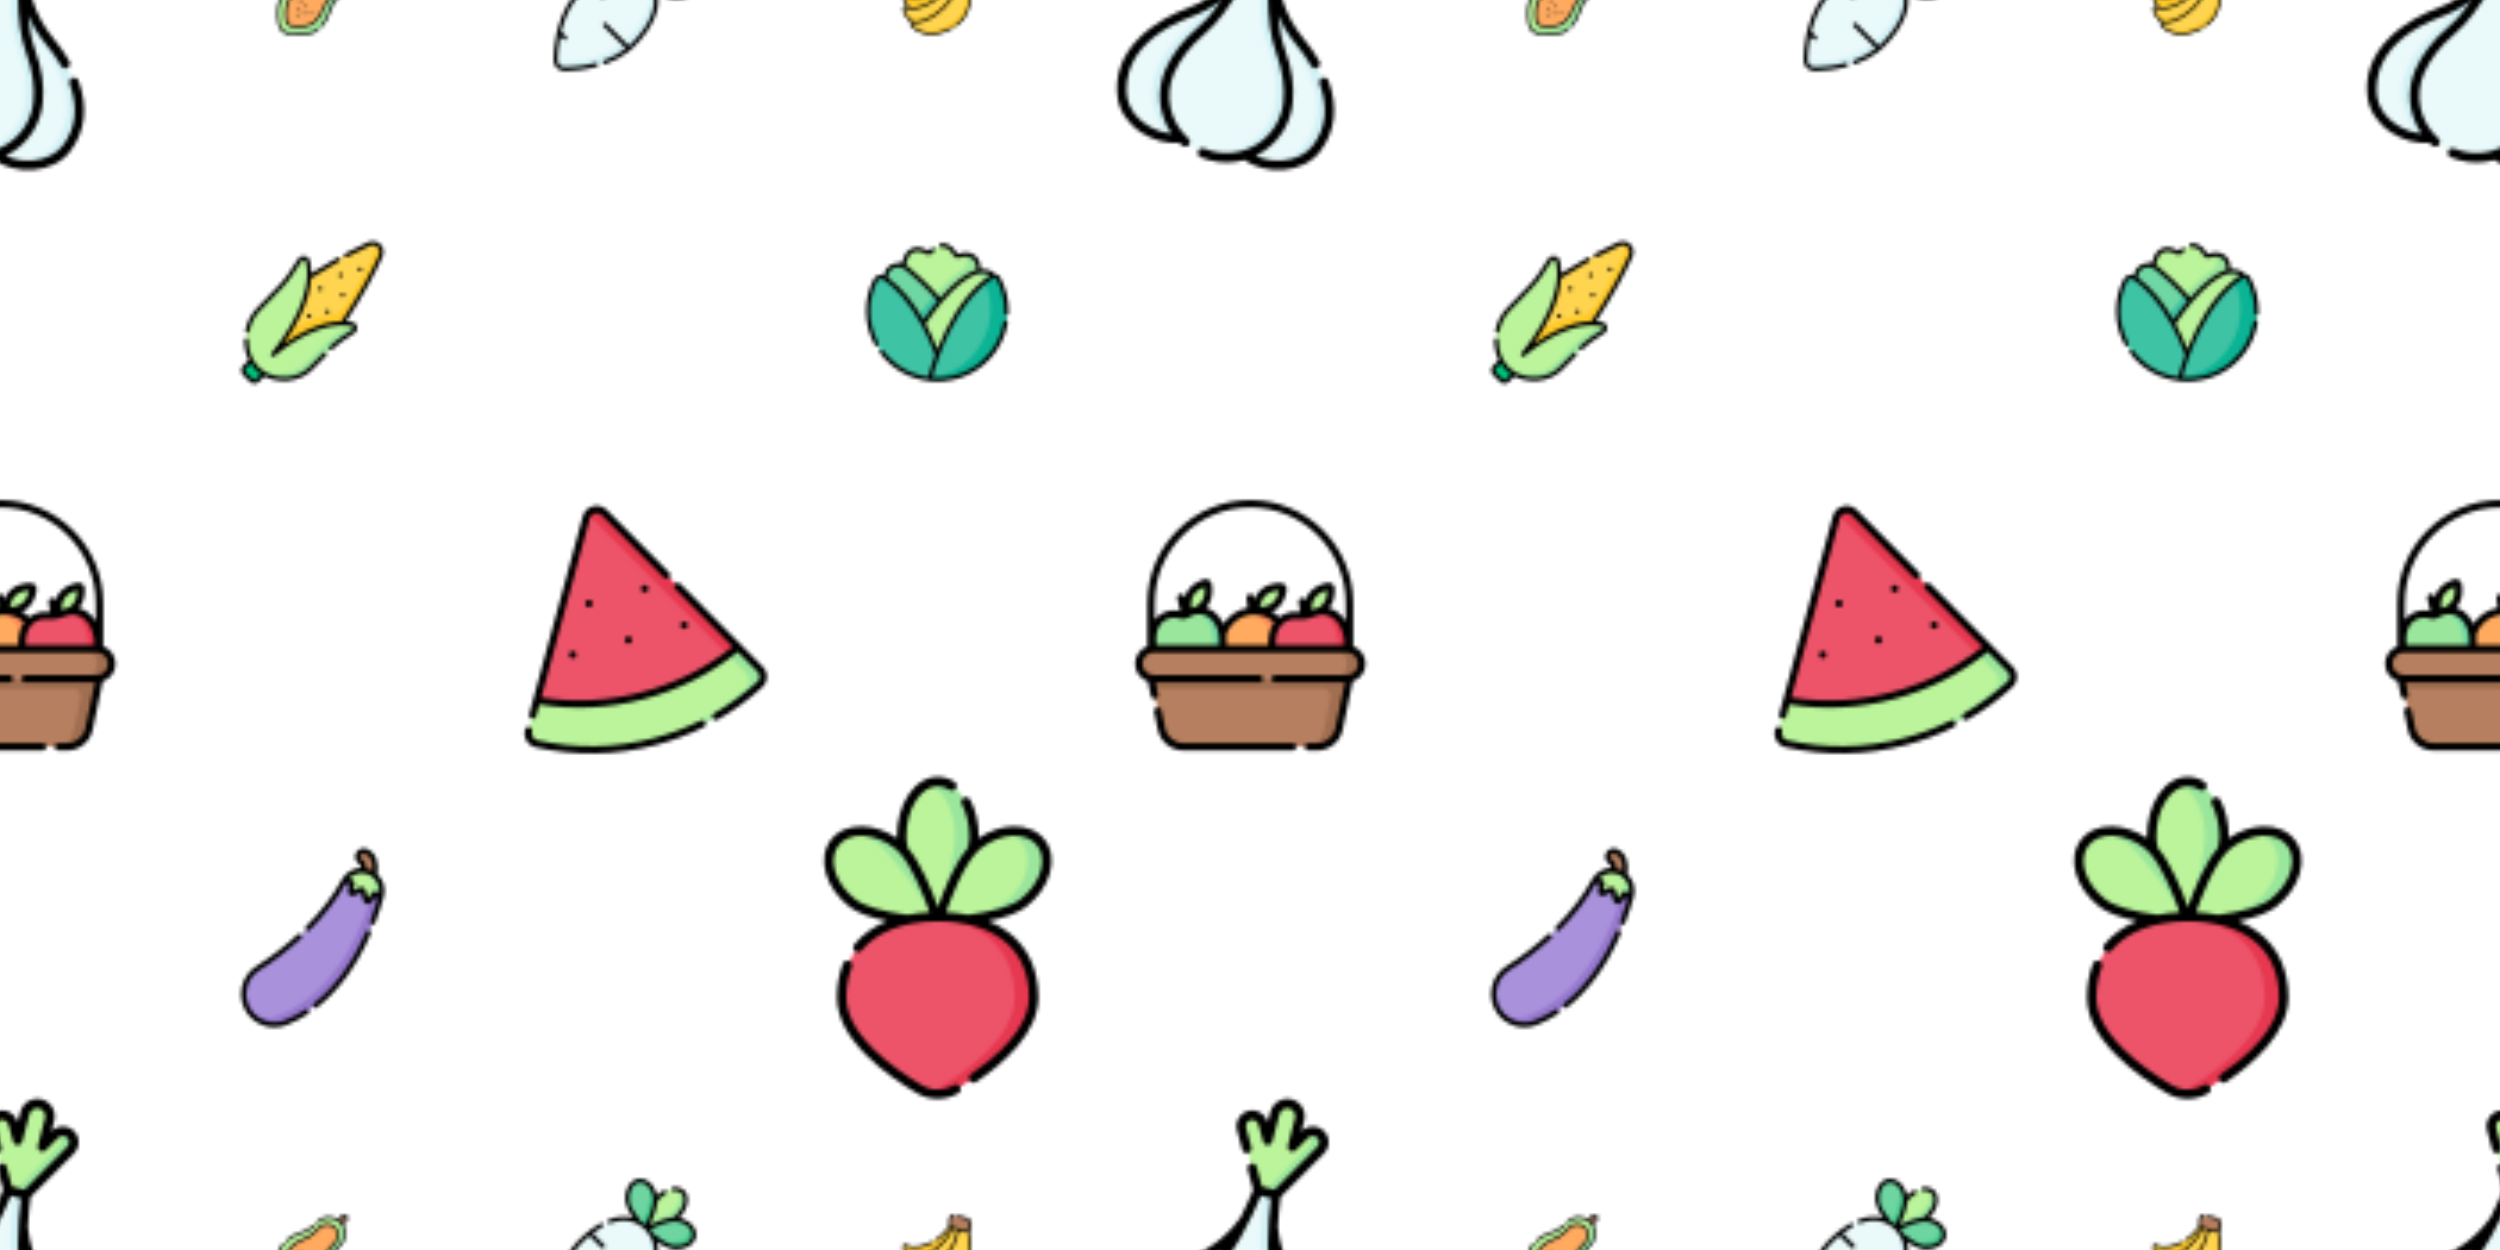 <svg xmlns="http://www.w3.org/2000/svg" xmlns:xlink="http://www.w3.org/1999/xlink" xmlns:fi="http://pattern.flaticon.com/" x="0" y="0" width="700" height="350" viewBox="0 0 700 350"><rect x="0px" y="0px" width="100%" height="100%" opacity="1" fill="#ffffff"/><defs><g transform="matrix(0.17 0.045 -0.045 0.17 318.165 -53.683)" id="L1_695"><g><path d="m236.996 190.843s-1.564 6.909-5.868 17.639c-3.599 8.97-6.943 22.72-15.059 35.226-4.942 7.615-13.018 13.442-20.045 21.292-8.409 9.394-18.423 18.663-30.306 27.11-44.451 31.597-97.97 90.266-69.382 158.534 14.004 33.443 58.094 50.365 94.467 42.377 2.204-.484 3.295-2.895 5.433-3.563 1.962-.613 4.977.53 6.871-.242 22.794-9.291 40.169-30.165 40.806-65.136 1.358-74.533-6.917-233.237-6.917-233.237z" fill="#eaf9fa"/><path d="m236.997 190.843s-8.607 37.997-40.975 74.154c-6.704 18.512-14.955 36.171-25.074 50.627-19.192 27.417-28.711 53.011-32.214 75.958-6.555 42.945 15.83 82.759 51.431 101.562 28.84-6.089 52.994-27.718 53.748-69.064 1.358-74.533-6.916-233.237-6.916-233.237z" fill="#d4f2f6"/><path d="m275.141 190.843s12.654 62.306 70.279 103.267c44.451 31.597 96.97 88.266 68.382 156.534-12.927 30.869-49.486 47.662-83.949 43.783-32.189-3.623-60.806-25.281-61.628-70.346-1.358-74.534 6.916-233.238 6.916-233.238z" fill="#eaf9fa"/><path d="m319.308 315.625c-21.006-30.008-31.976-73.807-39.722-110.42-1.811-8.559-4.336-16.725-5.611-24.23-1.831-10.773-2.147-20.184-3.056-27.442-1.226-9.798-1.709-15.671-1.709-15.671h-13.141-13.141s-9.62 117.081-52.097 177.764c-19.192 27.417-28.711 53.011-32.214 75.958-8.668 56.787 33.261 108.11 89.448 112.599 2.638.211 5.307.318 8.004.318 60.142 0 104.527-53.463 95.452-112.917-3.502-22.949-13.021-48.542-32.213-75.959z" fill="#eaf9fa"/><path d="m353.521 391.583c-3.502-22.948-13.022-48.541-32.213-75.959-42.478-60.683-52.098-177.763-52.098-177.763h-13.141-6.742s9.62 117.081 52.098 177.763c19.192 27.417 28.711 53.011 32.213 75.959 8.568 56.132-32.303 106.914-87.51 112.415 3.267.326 6.581.501 9.942.501 60.141.001 106.526-53.462 97.451-112.916z" fill="#d4f2f6"/><path d="m314.709 42.99c-6.073-3.506-13.361-3.995-18.797-.301-2.135 1.451-3.984 3.395-5.362 5.78l-14.192 24.581v-45.261c0-11.206-9.084-20.289-20.29-20.289-11.206 0-20.289 9.084-20.289 20.289v45.261l-13.96-24.18c-4.956-8.585-16.191-11.819-24.681-6.703-8.234 4.962-11.01 15.626-6.182 23.987l50.461 87.402h28.304l50.467-87.402c4.884-8.458 2.98-18.28-5.479-23.164z" fill="#bbf49b"/><path d="m314.709 41.996c-6.073-3.506-13.35-2.983-18.785.71 7.593 5.159 10.038 15.371 5.375 23.449l-50.461 87.402h19.883l50.461-87.402c4.884-8.459 1.986-19.275-6.473-24.159z" fill="#9be69d"/><path d="m346.42 292.111c-57.624-40.961-71.279-101.267-71.279-101.267s-.88 16.882-2.019 42.217c10.901 18.846 27.817 40.855 53.415 59.05 44.451 31.597 97.97 90.265 69.382 158.534-10.471 25.004-37.759 40.751-66.065 43.778 34.464 3.88 73.022-12.908 85.949-43.778 28.587-68.269-24.932-126.938-69.383-158.534z" fill="#d4f2f6"/></g><path d="m406.849 340.986c-2.373-3.396-7.049-4.227-10.443-1.853-3.396 2.372-4.226 7.048-1.854 10.443 23 32.927 27.822 65.956 14.332 98.171-6.506 15.537-21.293 28.266-40.569 34.921-14.195 4.901-29.204 6.069-42.872 3.536 3.978-3.435 7.73-7.175 11.204-11.221 20.069-23.364 28.921-54.175 24.288-84.532-4.053-26.556-15.318-53.178-33.483-79.127-10.042-14.346-18.207-32.117-24.809-50.717 10.181 12.919 23.104 26.009 39.432 37.616 11.792 8.382 22.621 17.537 32.185 27.213 1.467 1.484 3.4 2.228 5.335 2.228 1.904 0 3.81-.722 5.272-2.166 2.946-2.912 2.973-7.661.061-10.606-10.172-10.29-21.666-20.012-34.163-28.895-38.62-27.452-56.671-63.931-64.094-83.661-4.039-19.283-6.576-36.275-8.026-47.505l49.032-84.925c6.815-11.804 2.864-27.128-8.807-34.161-5.721-3.448-12.503-4.41-19.099-2.708-6.676 1.722-12.472 6.102-15.913 12.024v-17.272c.001-15.323-12.466-27.789-27.789-27.789s-27.79 12.466-27.79 27.789v17.271c-3.441-5.922-9.237-10.303-15.913-12.024-6.594-1.701-13.378-.739-19.099 2.708-11.671 7.033-15.621 22.358-8.806 34.161l15.986 27.689c2.072 3.587 6.659 4.815 10.245 2.745 3.587-2.071 4.816-6.658 2.745-10.245l-15.986-27.689c-2.756-4.773-1.16-10.971 3.558-13.813 2.244-1.353 4.945-1.719 7.611-1.031 2.825.729 5.268 2.573 6.704 5.06l13.96 24.181c1.697 2.939 5.156 4.373 8.436 3.494 3.279-.878 5.559-3.85 5.559-7.244v-45.263c0-7.052 5.737-12.789 12.79-12.789 7.052 0 12.79 5.737 12.79 12.789v45.262c0 3.395 2.28 6.366 5.559 7.244 3.277.878 6.739-.555 8.436-3.494l13.96-24.181c1.436-2.486 3.879-4.331 6.704-5.06 2.664-.687 5.367-.32 7.611 1.031 4.718 2.843 6.314 9.04 3.559 13.813l-48.296 83.651h-20.644l-16.054-27.806c-2.071-3.588-6.659-4.815-10.245-2.745-3.587 2.071-4.816 6.658-2.745 10.245l16.79 29.08c-1.449 11.23-3.986 28.22-8.024 47.502-7.423 19.73-25.475 56.212-64.096 83.665-19.706 14.008-46.852 37.165-64.263 67.935-18.84 33.295-21.428 66.809-7.692 99.608 8.154 19.474 26.2 35.259 49.509 43.307 10.91 3.768 22.274 5.646 33.383 5.646 10.472 0 20.714-1.679 30.133-5.014 1.782 1.043 3.589 2.055 5.447 3.002 1.091.557 2.255.82 3.401.82 2.73 0 5.362-1.496 6.688-4.095 1.881-3.69.416-8.207-3.274-10.089-35.006-17.85-54.566-55.788-48.672-94.403 3.702-24.256 14.113-48.745 30.944-72.789 14.544-20.777 26.853-49.884 36.583-86.511 7.315-27.538 11.724-53.859 14.24-72.358h16.543c2.517 18.501 6.926 44.822 14.241 72.357 9.73 36.628 22.038 65.734 36.583 86.512 16.83 24.044 27.241 48.533 30.943 72.789 3.973 26.028-3.622 52.452-20.838 72.495-17.354 20.203-42.576 31.79-69.2 31.79-4.24 0-8.498-.291-12.655-.866-4.104-.567-7.89 2.3-8.456 6.402-.567 4.103 2.299 7.89 6.402 8.457 4.835.668 9.784 1.007 14.708 1.007 19.076 0 37.529-5.115 53.615-14.525 9.422 3.338 19.667 5.018 30.146 5.018 11.107 0 22.474-1.88 33.382-5.646 23.309-8.048 41.354-23.833 49.509-43.307 15.383-36.74 9.894-75.661-15.875-112.552zm-222.162-29.662c-18.165 25.949-29.431 52.571-33.484 79.127-5.564 36.45 8.316 72.369 35.441 95.761-13.656 2.521-28.645 1.352-42.822-3.544-19.276-6.655-34.063-19.384-40.569-34.921-9.9-23.642-23.208-85.537 66.809-149.523 16.329-11.607 29.252-24.698 39.433-37.617-6.601 18.6-14.766 36.37-24.808 50.717z"/></g><g transform="matrix(0.039 0 0 0.039 77.5 340)" id="L1_696"><g><path d="m447.821 92.004 50.936-50.936c7.676-7.676 7.676-20.121 0-27.797-7.676-7.676-20.121-7.676-27.797 0l-50.936 50.936c4.098 13.591 14.206 23.7 27.797 27.797z" fill="#b67f5f"/><path d="m433.44 239.27 20.541-20.541c45.475-45.475 47.475-117.206 2-162.681-4.742-4.742-9.792-8.99-15.085-12.744-45.461-32.237-108.863-27.989-149.596 12.744l-20.542 20.542c-28.291 28.291-63.676 48.205-102.258 58.798-39.952 10.97-79.479 33.482-112.953 66.956-56.023 56.024-51.971 158.394-42.136 223.667 1.767 11.73 5.855 22.667 11.786 32.333 13.047 21.266 33.015 34.384 58.82 38.273 65.273 9.836 167.643 13.887 223.667-42.137 33.474-33.474 55.986-73 66.956-112.953 10.595-38.581 30.508-73.965 58.8-102.257z" fill="#bbf49b"/><path d="m376.641 343.528c10.594-38.582 30.508-73.967 58.799-102.258l20.541-20.541c45.475-45.475 45.475-119.206 0-164.681-4.743-4.743-9.796-8.983-15.09-12.737 32.237 45.461 27.996 108.859-12.737 149.591l-20.541 20.541c-28.291 28.291-48.205 63.676-58.799 102.258-10.97 39.952-33.482 79.479-66.956 112.953-56.024 56.024-158.394 51.972-223.667 42.136-11.895-1.792-22.969-5.977-32.735-12.044 13.077 21.052 34.921 36.007 60.562 39.871 65.273 9.836 167.644 13.887 223.668-42.137 33.472-33.473 55.984-73 66.955-112.952z" fill="#9be69d"/><path d="m332.118 321.346c8.424-27.627 30.458-60.276 51.199-81.017l29.202-29.202c29.862-29.862 34.367-74.953 12.559-106.455-2.36-3.409-5.041-6.65-8.018-9.704-3.054-2.977-6.295-5.658-9.703-8.018-31.502-21.807-76.593-17.303-106.455 12.56l-29.202 29.202c-20.741 20.741-53.39 42.775-81.017 51.199-28.609 8.724-64.258 32.699-88.798 57.239-41.073 41.073-40.604 113.621-35.159 159.709.978 8.282 3.622 15.947 7.603 22.667 2.278 3.846 4.91 7.28 7.866 10.308 3.028 2.956 6.462 5.587 10.308 7.866 6.72 3.981 14.385 6.625 22.667 7.603 46.088 5.445 118.636 5.914 159.709-35.159 24.54-24.54 48.515-60.19 57.239-88.798z" fill="#ffaa5f"/><g fill="#b67f5f"><path d="m163.974 270.958c-2.805-2.805-2.805-7.354 0-10.159 2.805-2.805 7.353-2.805 10.159 0 2.805 2.805 2.805 7.353 0 10.159-2.806 2.805-7.354 2.806-10.159 0z"/><path d="m201.522 308.507c-2.805-2.805-2.805-7.353 0-10.159 2.805-2.805 7.353-2.805 10.159 0 2.805 2.805 2.805 7.353 0 10.159-2.805 2.805-7.354 2.805-10.159 0z"/><path d="m142.225 367.804c-2.805-2.805-2.805-7.354 0-10.159 2.805-2.805 7.353-2.805 10.159 0 2.805 2.805 2.805 7.353 0 10.159-2.805 2.805-7.354 2.805-10.159 0z"/><path d="m151.652 322.828c-2.805-2.805-2.805-7.353 0-10.159 2.805-2.805 7.353-2.805 10.159 0 2.805 2.805 2.805 7.353 0 10.159-2.806 2.806-7.354 2.806-10.159 0z"/><path d="m189.2 360.377c-2.805-2.805-2.805-7.353 0-10.159 2.805-2.805 7.353-2.805 10.159 0 2.805 2.805 2.805 7.353 0 10.159-2.805 2.805-7.353 2.805-10.159 0z"/><path d="m239.07 346.055c-2.805-2.805-2.805-7.353 0-10.159 2.805-2.805 7.353-2.805 10.159 0 2.805 2.805 2.805 7.353 0 10.159-2.805 2.805-7.353 2.805-10.159 0z"/></g></g><g><path d="m504.084 7.946c-10.596-10.593-27.831-10.591-38.425 0l-25.684 25.684c-22.558-14.297-49.377-20.969-76.235-18.819-29.311 2.338-56.92 15.092-77.741 35.912l-4.05 4.05c-2.934 2.935-2.934 7.692 0 10.627 2.936 2.934 7.691 2.934 10.627 0l4.05-4.05c18.296-18.297 42.556-29.505 68.309-31.56 25.484-2.037 50.91 4.941 71.628 19.631 4.997 3.544 9.747 7.557 14.118 11.929 42.473 42.472 42.473 111.581.001 154.054l-20.543 20.541c-28.623 28.624-49.624 65.134-60.73 105.582-9.908 36.083-29.283 70.729-56.033 100.194-2.789 3.073-2.56 7.824.513 10.614 1.44 1.307 3.247 1.95 5.049 1.95 2.045 0 4.082-.83 5.566-2.463 28.328-31.205 48.867-67.969 59.396-106.317 10.419-37.94 30.083-72.15 56.866-98.934l20.543-20.542c41.734-41.734 47.424-106.065 17.084-153.969l25.692-25.691c10.592-10.593 10.592-27.83-.001-38.423zm-10.626 27.797-23.987 23.987c-2.549-3.101-5.268-6.109-8.164-9.006-2.866-2.867-5.892-5.58-9.019-8.153l23.998-23.998c4.735-4.733 12.438-4.735 17.172 0 4.733 4.733 4.733 12.436 0 17.17z"/><path d="m70.854 195.664c1.733 0 3.476-.597 4.894-1.815 28.198-24.234 60.964-41.948 94.755-51.227 37.098-10.186 71.189-28.868 98.588-54.029 3.057-2.807 3.259-7.56.452-10.616-2.806-3.056-7.561-3.258-10.616-.452-25.647 23.552-57.6 41.051-92.402 50.607-35.921 9.863-70.698 28.646-100.571 54.321-3.147 2.704-3.506 7.448-.801 10.596 1.486 1.729 3.587 2.615 5.701 2.615z"/><path d="m290.814 462.838c-24.653 18.286-58.295 29.356-99.99 32.904-31.118 2.646-65.999 1.11-103.674-4.567-23.09-3.478-43.331-16.882-55.535-36.772-5.552-9.049-9.172-18.981-10.76-29.522-5.907-39.202-7.332-75.31-4.235-107.318 4.168-43.081 16.529-77.285 36.74-101.662 2.648-3.194 2.206-7.932-.988-10.58-3.193-2.648-7.931-2.207-10.58.988-22.165 26.733-35.667 63.678-40.13 109.807-3.216 33.236-1.758 70.583 4.334 111.004 1.889 12.544 6.199 24.368 12.811 35.144 14.527 23.678 38.622 39.632 66.104 43.772 26.477 3.99 51.661 5.992 75.24 5.992 11.01 0 21.67-.437 31.946-1.312 44.517-3.787 80.741-15.834 107.67-35.807 3.333-2.473 4.03-7.179 1.559-10.512-2.473-3.333-7.179-4.031-10.512-1.559z"/><path d="m67.878 423.344c2.554 4.309 5.566 8.254 8.952 11.726.043.043.087.087.13.13 3.472 3.387 7.417 6.398 11.726 8.952 7.8 4.62 16.418 7.514 25.615 8.601 15.074 1.781 29.556 2.671 43.353 2.671 14.219 0 27.712-.945 40.374-2.837 35.13-5.246 62.778-17.743 82.177-37.141 26.749-26.75 50.505-63.69 59.113-91.921h-.001c7.381-24.202 27.664-56.233 49.326-77.895l29.201-29.201c32.103-32.104 37.748-80.907 13.425-116.045-2.58-3.727-5.546-7.317-8.815-10.672-.045-.046-.091-.092-.137-.137-3.355-3.27-6.945-6.235-10.672-8.814-35.138-24.326-83.942-18.679-116.045 13.424l-29.201 29.201c-21.662 21.663-53.694 41.946-77.895 49.325-28.231 8.609-65.172 32.365-91.921 59.113-19.397 19.398-31.895 47.047-37.141 82.177-3.727 24.949-3.782 53.119-.166 83.728 1.088 9.199 3.982 17.817 8.602 25.615zm39.333-180.892c25.161-25.162 59.592-47.411 85.677-55.365 30.873-9.414 64.504-33.439 84.139-53.073l29.201-29.201c26.965-26.967 67.704-31.883 96.865-11.694 3.016 2.086 5.931 4.492 8.667 7.152 2.66 2.736 5.066 5.651 7.153 8.667 20.188 29.163 15.269 69.901-11.695 96.865l-29.201 29.201c-19.633 19.634-43.657 53.264-53.072 84.139h-.001c-7.953 26.084-30.203 60.516-55.365 85.677-39.8 39.801-113.267 37.768-153.514 33.01-7.102-.839-13.736-3.061-19.719-6.606-3.255-1.928-6.224-4.187-8.824-6.714-2.527-2.601-4.786-5.569-6.715-8.824-3.544-5.982-5.767-12.616-6.605-19.719-4.757-40.251-6.792-113.716 33.009-153.515z"/><path d="m174.146 270.946c2.805-2.805 2.805-7.353 0-10.159-2.805-2.805-7.354-2.805-10.159 0-2.805 2.805-2.805 7.353 0 10.159s7.353 2.806 10.159 0z"/><path d="m211.694 308.494c2.805-2.805 2.805-7.353 0-10.159-2.805-2.805-7.354-2.805-10.159 0-2.805 2.805-2.805 7.353 0 10.159s7.354 2.806 10.159 0z"/><path d="m152.397 367.792c2.805-2.805 2.805-7.353 0-10.159-2.805-2.805-7.353-2.805-10.158 0-2.805 2.805-2.805 7.353 0 10.159 2.805 2.805 7.353 2.805 10.158 0z"/><path d="m161.824 322.816c2.805-2.805 2.805-7.353 0-10.159-2.805-2.805-7.354-2.805-10.159 0-2.805 2.805-2.805 7.354 0 10.159 2.805 2.806 7.353 2.806 10.159 0z"/><path d="m199.372 360.365c2.805-2.805 2.805-7.353 0-10.159-2.805-2.805-7.353-2.805-10.159 0-2.805 2.805-2.805 7.353 0 10.159 2.806 2.805 7.354 2.805 10.159 0z"/><path d="m249.242 346.043c2.805-2.805 2.805-7.354 0-10.159s-7.353-2.805-10.159 0c-2.805 2.805-2.805 7.353 0 10.159 2.806 2.805 7.354 2.805 10.159 0z"/></g></g><g transform="matrix(0.078 0 0 0.078 155 330)" id="L1_697"><g><path d="m446.049 135.489c-29.106 29.106-116.883 47.401-116.883 47.401s18.295-87.778 47.401-116.883c24.384-24.384 55.816-33.983 76.655-25.174 4.036 1.706 7.674 4.102 10.787 7.215 19.187 19.186 11.146 58.335-17.96 87.441z" fill="#bbf49b"/><path d="m464.009 48.047c-3.113-3.113-6.757-5.497-10.792-7.203 8.809 20.839-.778 52.265-25.162 76.649-19.411 19.411-64.911 34.011-93.073 41.586-3.783 14.065-5.815 23.81-5.815 23.81s87.777-18.295 116.883-47.401c29.105-29.105 37.146-68.254 17.959-87.441z" fill="#9be69d"/><path d="m265.658 82.699c3.154 24.381 28.687 59.022 46.401 80.525 9.734 11.816 17.107 19.666 17.107 19.666s40.812-75.273 35.925-113.052c-3.219-24.89-15.699-45.426-31.691-55.526-8.282-5.23-17.506-7.662-26.874-6.45-27.457 3.552-45.755 37.057-40.868 74.837z" fill="#6ed5a1"/><path d="m429.357 246.398c-37.78-4.887-100.191-63.508-100.191-63.508s75.273-40.812 113.052-35.926c14.167 1.833 26.924 6.665 37.148 13.438 17.041 11.288 27.047 27.966 24.827 45.127-3.551 27.458-37.056 45.756-74.836 40.869z" fill="#6ed5a1"/><path d="m504.194 205.529c2.203-17.032-7.643-33.582-24.449-44.866 5.23 8.282 7.666 17.503 6.454 26.871-3.552 27.458-37.057 45.755-74.837 40.869-24.383-3.154-59.022-28.688-80.525-46.402-1.081.569-1.671.889-1.671.889s62.411 58.621 100.191 63.508 71.285-13.411 74.837-40.869z" fill="#46cc8d"/><path d="m347.096 51.842c4.458 34.467-29.114 100.129-35.037 111.381 9.732 11.814 17.106 19.666 17.106 19.666s40.812-75.273 35.925-113.052c-3.219-24.891-15.701-45.422-31.694-55.521 6.908 10.289 11.845 23.181 13.7 37.526z" fill="#46cc8d"/><path d="m283.698 416.863c-2.433 2.433-19.074 17.067-21.337 18.833-71.323 55.633-166.757 67.282-218.308 68.726-20.008.56-33.197-9.671-35.994-27.425-.442-2.804-.625-5.793-.537-8.953.615-21.962 2.921-52.076 9.667-84.926l.548-2.354 3.576-6.222.428-10.989.543-2.335c12.106-46.369 33.707-95.658 71.909-133.86 9.431-9.431 18.746-17.99 27.926-25.714.335-.282.891-.736 1.594-1.305 1.417-1.145 5.011-1.48 7.054-3.106 2.383-1.896 3.224-5.089 4.754-6.301.989-.783 1.608-1.272 1.608-1.272 81.924-61.861 151.969-56.572 196.903-11.638 7.901 7.901 14.577 16.579 19.877 25.961 29.989 53.085 14.946 127.722-70.211 212.88z" fill="#eaf9fa"/><path d="m353.91 203.983c-5.3-9.382-11.976-18.06-19.877-25.961-3.39-3.39-6.926-6.551-10.597-9.478 3.921 4.908 7.431 10.053 10.473 15.439 29.988 53.085 15.946 128.722-69.212 213.879-2.432 2.432-19.073 17.067-21.337 18.833-71.323 55.633-167.757 66.282-219.308 67.726-5.426.152-10.345-.496-14.696-1.866 4.481 14.303 16.883 22.365 34.696 21.866 51.551-1.443 147.985-12.093 219.308-67.726 2.264-1.766 18.905-16.401 21.337-18.833 85.159-85.157 99.201-160.794 69.213-213.879z" fill="#d4f2f6"/></g><g><path d="m99.496 232.662c9.127-9.127 18.363-17.632 27.451-25.278.389-.327 1.143-.94 2.101-1.71l42.963 42.962c1.464 1.464 3.384 2.196 5.303 2.196s3.839-.732 5.303-2.196c2.929-2.93 2.929-7.678 0-10.607l-41.756-41.756c.309-.244.599-.474.853-.675 11.148-8.414 22.354-15.752 33.308-21.809 3.625-2.005 4.938-6.568 2.934-10.192-2.005-3.624-6.567-4.938-10.193-2.935-11.593 6.41-23.42 14.153-35.153 23.014-.044.033-.088.067-.131.102-.523.413-12.82 10.136-15.189 12.128-9.416 7.923-18.972 16.721-28.401 26.149-34.146 34.146-58.997 80.33-73.863 137.268-.017.065-.033.13-.048.195l-5.095 21.899c-.015.063-.028.127-.042.19-7.084 34.497-9.25 65.931-9.818 86.225-.1 3.585.11 7.061.625 10.331 3.302 20.958 19.288 33.779 41.907 33.779.563 0 1.134-.009 1.706-.025 26.555-.743 67.21-4.012 110.09-15.363 4.004-1.06 6.391-5.165 5.331-9.169-1.061-4.005-5.165-6.395-9.17-5.331-41.49 10.983-80.909 14.148-106.671 14.869-16.073.453-26.161-7.04-28.375-21.095-.373-2.363-.524-4.912-.449-7.577.538-19.214 2.552-48.711 9.025-81.183l11.178 11.177c1.464 1.464 3.384 2.196 5.303 2.196s3.839-.732 5.303-2.196c2.929-2.93 2.929-7.678 0-10.608l-17.84-17.84 1.579-6.785c14.186-54.276 37.714-98.135 69.931-130.35z"/><path d="m483.508 154.149c-9.428-6.245-20.457-10.76-32.264-13.252.035-.035.074-.07.109-.105 15.103-15.103 25.449-33.299 29.133-51.235 3.917-19.066-.052-35.692-11.173-46.813-3.739-3.739-8.17-6.707-13.171-8.821-7.839-3.312-16.789-4.474-26.599-3.448-4.12.43-7.111 4.118-6.681 8.238.43 4.119 4.121 7.117 8.238 6.68 7.263-.757 13.723.031 19.202 2.347 3.211 1.357 6.038 3.245 8.404 5.611 7.438 7.438 9.955 19.225 7.087 33.188-3.101 15.095-11.995 30.595-25.046 43.646-3.018 3.018-7 6.104-11.833 9.187-26.484 2.179-60.605 16.243-83.023 26.794 10.55-22.414 24.613-56.533 26.793-83.021 3.084-4.836 6.17-8.818 9.187-11.835 6.372-6.372 13.349-11.77 20.737-16.047 3.585-2.075 4.809-6.663 2.734-10.248s-6.663-4.809-10.248-2.734c-8.518 4.93-16.536 11.128-23.83 18.422-.036.035-.071.075-.106.11-4.822-22.929-17.094-42.323-33.753-52.842-10.03-6.335-21.04-8.946-31.84-7.548-15.723 2.034-29.284 12.13-38.184 28.427-8.473 15.515-11.726 34.98-9.161 54.811 1.388 10.733 7.524 28.783 27.237 57.056-26.52-7.374-56.067-5.57-86.934 5.765-3.888 1.428-5.883 5.737-4.455 9.625 1.428 3.889 5.738 5.884 9.626 4.455 24.959-9.165 48.664-11.576 70.453-7.168 20.505 4.148 38.87 14.22 54.583 29.932.472.472.924.955 1.387 1.432.03.031.059.062.089.092 6.814 7.055 12.595 14.719 17.174 22.822 14.745 26.102 17.401 56.097 7.896 89.151-10.674 37.12-36.205 76.061-75.881 115.736-1.018 1.019-4.965 4.553-9.153 8.252l-80.256-80.256c-2.929-2.928-7.678-2.928-10.606 0-2.929 2.93-2.929 7.678 0 10.607l79.508 79.508c-.049.039-.102.082-.139.112-21.651 16.889-47.514 30.85-76.869 41.494-3.894 1.412-5.906 5.714-4.494 9.607 1.106 3.05 3.984 4.945 7.051 4.945.849 0 1.712-.146 2.556-.451 30.839-11.183 58.085-25.908 80.981-43.768 2.455-1.915 19.385-16.801 22.028-19.443 41.494-41.494 68.306-82.607 79.69-122.198 7.516-26.138 8.016-51.389 1.634-74.378 28.28 19.72 46.334 25.857 57.069 27.246 4.422.571 8.825.854 13.171.854 15.143 0 29.585-3.433 41.639-10.016 16.297-8.9 26.392-22.461 28.426-38.185 2.516-19.442-7.998-39.008-28.123-52.34zm-210.412-72.412c-4.348-33.618 11.08-63.422 34.393-66.437 7.29-.949 14.867.906 21.906 5.353 14.624 9.235 25.452 28.45 28.258 50.146.914 7.068 1.419 34.069-27.507 93.552-5.54-4.608-11.331-8.664-17.353-12.145-23.552-29.578-37.641-54.573-39.697-70.469zm223.66 122.83c-3.015 23.313-32.824 38.745-66.437 34.393-15.903-2.057-40.906-16.148-70.496-39.713-3.485-6.025-7.536-11.825-12.116-17.338 59.486-28.926 86.485-28.418 93.549-27.505 12.577 1.626 24.323 5.862 33.968 12.252 15.247 10.098 23.296 24.271 21.532 37.911z"/></g></g><g transform="matrix(0.04 0 0 0.04 252.5 340)" id="L1_698"><g><path d="m11.938 229.128c-.557-9.999 10.382-16.265 18.826-10.882 55.258 35.227 239.674 3.243 332.021-177.051 4.039-7.886 15.272-7.964 19.487-.171 23.09 42.69 45.671 163.753-78.395 253.264-179.281 129.347-288.083 4.045-291.939-65.16z" fill="#ffca28"/><path d="m13.265 318.731c-.499-2.353-1.424-4.609-.857-6.664 2.145-7.768 10.965-12.652 19.293-8.991 68.905 30.296 272.634-38.356 345.838-259.213 3.202-9.66 15.939-11.719 22.091-3.611 33.698 44.41 80.564 177.873-44.569 301.241-115.413 113.784-216.429 104.774-278.703 63.116-.339-.227-.677-1.48-1.014-1.709-8.507-5.778-15.191-11.138-22.071-17.898-21.198-20.828-35.541-45.206-40.008-66.271z" fill="#ffd54f"/><path d="m355.06 341.493c125.133-123.368 78.267-256.831 44.569-301.241-2.662-3.508-6.557-5.109-10.379-5.018-4.505 10.201-5.674 23.007-3.945 38.841 13.414 122.817-152.256 276.797-243.51 297.184-96.991 21.668-129.38-59.189-129.38-59.189-.568 2.055-.675 4.308-.176 6.662 16.516 77.88 161.998 201.033 342.821 22.761z" fill="#ffca28"/><path d="m68.199 429.296c-6.795-7.402-4.653-19.565 4.569-23.555 2.794-1.209 6.034-1.599 9.431-.835 73.482 16.528 291.97-103.495 311.024-299.484l61.112 14.398c3.361.792 6.718.544 9.756-.509 0 0 73.696 226.135-115.244 327.192-168.532 90.138-262.347 2.728-280.648-17.207z" fill="#ffd54f"/><path d="m464.091 119.31c-3.038 1.053-6.395 1.301-9.756.509l-7.286-1.717c12.845 58.705 32.919 223.646-120.759 305.842-135.346 72.391-222.501 30.27-261.057.549.659 1.718 1.636 3.352 2.966 4.802 18.301 19.936 112.116 107.346 280.647 17.205 188.94-101.055 115.245-327.19 115.245-327.19z" fill="#ffca28"/><path d="m479.886 84.591-5.464 22.166c-2.223 9.437-10.651 14.26-20.088 12.036l-15.672-2.667-68.374-16.109c-25.339-5.97-41.04-31.35-35.071-56.689l4.861-20.632c2.49-10.569 13.076-17.118 23.645-14.628l82.508 19.438c25.057 5.905 39.559 32.028 33.655 57.085z" fill="#b67f5f"/><path d="m446.232 27.508s23.314 7.722 14.044 51.93l-5.464 23.192c-1.83 7.769-8.562 13.093-16.149 13.497l15.672 3.692c9.437 2.223 18.89-3.625 21.113-13.062l5.464-23.192c5.903-25.056-9.624-50.154-34.68-56.057z" fill="#a06e50"/></g><path d="m482.75 108.434 5.464-23.192c6.842-29.042-11.22-58.235-40.261-65.078l-50.707-11.946c-4.022-.949-8.069 1.548-9.02 5.581-.95 4.032 1.548 8.07 5.58 9.02l50.707 11.946c20.99 4.945 34.045 26.046 29.1 47.038l-5.464 23.191c-.807 3.424-3.289 6.02-6.371 7.14-.002.001-.004.001-.006.002s-.004.001-.005.002c-1.774.643-3.744.801-5.711.338l-84.047-19.801c-21.272-5.012-34.502-26.396-29.49-47.669l4.86-20.631c1.538-6.527 8.098-10.587 14.626-9.048 4.025.95 8.07-1.548 9.02-5.581.95-4.032-1.548-8.07-5.58-9.02-14.572-3.432-29.231 5.63-32.665 20.209l-4.86 20.631c-3.025 12.84-1.229 25.708 4.208 36.7-25.258 37.328-56.203 68.632-92.069 93.055-3.423 2.332-4.309 6.997-1.978 10.421 1.452 2.131 3.808 3.279 6.206 3.279 1.454 0 2.922-.421 4.214-1.301 35.897-24.445 67.06-55.456 92.77-92.259 1.96 2.095 4.094 4.036 6.379 5.812-42.687 87.122-103.41 136.744-147.284 163.159-49.908 30.048-104.855 45.66-144.221 41.102-21.391-21.488-35.4-49.208-36.718-72.866-.144-2.58 1.536-3.851 2.265-4.277.757-.443 2.765-1.315 5.042.136 18.138 11.563 46.797 16.103 80.702 12.782 46.384-4.543 86.407-21.943 111.814-35.741 3.64-1.977 4.988-6.53 3.012-10.17-1.977-3.64-6.529-4.989-10.17-3.012-56.843 30.868-138.701 48.094-177.294 23.492-6.324-4.032-14.248-4.198-20.681-.434-6.375 3.73-10.078 10.649-9.666 18.058 1.172 21.037 10.828 44.62 26.205 65.336-6.403-1.433-13.137.081-18.335 4.308-6.255 5.087-9.097 13.171-7.417 21.096 6.283 29.627 27.987 60.842 57.668 83.646-2.645 2.836-4.505 6.385-5.357 10.386-1.527 7.167.515 14.662 5.461 20.049 10.242 11.157 39.27 38.56 87.494 52.033 18.445 5.153 37.523 7.724 57.199 7.724 45.411 0 93.969-13.707 145.016-41.01 3.652-1.954 5.03-6.498 3.076-10.15-1.953-3.653-6.496-5.032-10.15-3.076-69.641 37.248-133.939 48.036-191.105 32.065-44.505-12.434-71.108-37.521-80.48-47.729-1.669-1.818-2.356-4.353-1.839-6.78.276-1.295 1.145-3.644 3.861-4.82 1.496-.648 3.113-.784 4.807-.401 18.502 4.16 44.16.717 74.2-9.963 30.479-10.836 62.605-28.151 92.906-50.073 39.753-28.761 74.315-64.128 99.949-102.276 28.619-42.592 46.127-88.052 52.12-135.251l52.888 12.46c1.925.453 3.85.67 5.746.67.125 0 .247-.014.372-.016 4.117 15.207 13.812 56.953 11.714 106.361-1.535 36.145-8.996 69.284-22.176 98.496-16.395 36.338-41.797 66.758-75.501 90.414-3.391 2.379-4.21 7.057-1.83 10.447 1.46 2.079 3.784 3.192 6.146 3.192 1.488 0 2.991-.442 4.302-1.362 36.018-25.279 63.161-57.842 80.675-96.784 13.956-31.033 21.826-66.109 23.392-104.254 2.157-52.573-8.149-95.807-12.446-111.265 4.722-3.404 8.3-8.441 9.738-14.541zm-147.591 133.068c-24.658 36.697-57.955 70.754-96.291 98.489-29.162 21.098-59.985 37.728-89.139 48.092-26.975 9.591-50.373 12.951-65.882 9.462-1.764-.397-3.537-.584-5.294-.572-30-20.733-53.035-51.833-58.975-79.841-.743-3.504 1.296-5.606 2.207-6.347 1.958-1.592 4.536-1.924 6.899-.885 6.637 2.918 14.362 5.005 22.96 6.202 6.059.839 12.221 1.188 18.334 1.187 40.609-.001 91.685-16.046 138.125-44.006 45.462-27.371 108.307-78.671 152.575-168.508 2.527 1.016 5.161 1.857 7.892 2.5l16.47 3.88c-5.504 45.425-22.263 89.245-49.881 130.347z"/></g><g transform="matrix(0.078 0 0 0.078 67.5 67.5)" id="L1_699"><g><path d="m12.3 452.954c-6.257 6.257-6.257 16.402 0 22.659l24.18 24.18c6.257 6.257 16.402 6.257 22.659 0l40.911-40.911-46.839-46.84z" fill="#00c27a"/><path d="m336.612 335.027c87.402-126.794 137.142-222.901 163.84-282.393 7.349-16.376.983-31.984-11.974-39.698-1.613-.961-3.313-2.783-5.082-3.45-7.296-2.752-15.767-2.858-24.176.916-59.492 26.698-155.599 76.438-282.393 163.84-223.797 154.266-148.815 230.359-107.8 271.374 32.974 32.974 111.257 116.196 267.585-110.589z" fill="#ffd54f"/><path d="m482.513 33.695c-20.781 46.305-55.541 114.811-111.138 202.69-10.966 17.334-29.398 28.423-49.808 30.46-73.366 7.32-147.236 50.182-202.046 90.462-12.694 18.993-34.713 54.07-49.474 89.329 33.573 33.612 112.823 112.875 267.565-111.61 87.402-126.794 137.142-222.901 163.84-282.393 7.349-16.376-.017-32.984-12.974-40.698-1.613-.96-3.315-1.778-5.084-2.445 2.765 7.305 2.899 15.781-.881 24.205z" fill="#ffca28"/><path d="m397.765 299.238c-2.026-.389-4.057-1.74-6.092-2.056-100.932-15.649-211.936 57.412-277.14 110.332 60.485-75.259 151.142-212.382 125.849-333.236-3.033-14.491-22.161-17.884-29.929-5.281-17.456 28.324-44.205 69.185-66.388 92.127l-83.302 86.151c-51.905 53.679-58.812 154.572-1.483 211.901 6.732 6.732 14.508 11.56 23.033 16.442 49.171 28.153 122.294 25.81 165.232-17.129l74.406-74.406c19.812-19.812 55.284-43.894 79.893-59.638 10.954-7.008 8.692-22.758-4.079-25.207z" fill="#bbf49b"/><path d="m397.765 298.238c-2.026-.388-4.059-.727-6.094-1.043-.611 3.711-2.692 7.245-6.436 9.64-24.609 15.744-60.081 39.826-79.893 59.638l-74.406 74.406c-47.334 47.334-132.56 46.548-180.484 8.498 2.756 3.384 5.69 6.66 8.828 9.798 45.563 45.564 138.882 49.696 189.265-.687l74.406-74.406c19.812-19.812 55.284-43.894 79.893-59.638 10.954-7.007 7.692-23.757-5.079-26.206z" fill="#9be69d"/></g><g><path d="m294.561 401.829-51.354 51.353c-18.945 18.946-45.987 30.863-76.142 33.558-28.594 2.552-58.137-3.509-81.06-16.634-8.103-4.639-15.321-10.102-21.456-16.236-24.834-24.834-38.358-59.873-38.081-98.664.029-4.143-3.304-7.524-7.446-7.554-.019 0-.037 0-.055 0-4.117 0-7.469 3.323-7.499 7.446-.186 26.06 5.334 50.637 15.913 72.13l-20.419 20.42c-9.171 9.171-9.171 24.094 0 33.267l24.18 24.179c4.586 4.587 10.609 6.88 16.634 6.88 6.023-.001 12.047-2.293 16.632-6.878l19.224-19.224c20.859 10.774 45.16 16.463 70.1 16.463 4.872 0 9.769-.217 14.667-.654 33.653-3.007 63.987-16.463 85.415-37.891l51.354-51.354c2.929-2.93 2.929-7.678 0-10.607-2.93-2.928-7.678-2.928-10.607 0zm-240.76 92.659c-3.323 3.321-8.729 3.323-12.053-.001l-24.18-24.179c-3.323-3.323-3.323-8.73 0-12.053l17.439-17.439c5.435 8.551 11.758 16.483 18.935 23.661 4.903 4.903 10.398 9.411 16.382 13.487z"/><path d="m492.281 5.49c-1.998-1.19-4.11-2.208-6.274-3.024-9.622-3.629-20.239-3.241-29.894 1.09-25.988 11.663-53.758 25.377-82.538 40.763-3.653 1.953-5.031 6.497-3.079 10.15 1.953 3.653 6.498 5.029 10.15 3.078 28.477-15.224 55.934-28.784 81.608-40.306 7.71-3.46 14.293-2.313 18.46-.74 1.34.505 2.648 1.137 3.892 1.877 9.397 5.595 15.838 18.101 9.968 31.183-22.272 49.629-63.566 131.037-134.056 237.997-37.995.473-79.569 11.276-124.053 32.294-27.267 12.884-55.221 29.352-83.515 49.179 21.825-30.828 45.1-68.033 63.451-107.901 20.958-45.531 32.732-88.233 35.262-127.63 34.181-21.847 67.957-42.143 100.437-60.327 3.614-2.023 4.904-6.594 2.88-10.208-2.023-3.613-6.593-4.904-10.208-2.88-30.006 16.799-61.099 35.376-92.59 55.304-.132-14.723-1.628-28.948-4.496-42.647-2.018-9.642-9.582-16.965-19.271-18.658-9.662-1.687-19.233 2.621-24.383 10.978-18.003 29.211-43.963 68.684-65.395 90.848l-83.303 86.151c-19.751 20.428-34.059 48.453-40.286 78.914-.83 4.058 1.788 8.021 5.846 8.85 4.057.834 8.021-1.787 8.85-5.846 5.663-27.7 18.58-53.09 36.373-71.49l83.303-86.151c22.367-23.132 48.988-63.561 67.381-93.405 2.918-4.732 7.652-4.315 9.031-4.072 1.392.243 6.023 1.463 7.172 6.954 24.89 118.925-67.228 255.924-124.353 327.002-2.403 2.989-2.163 7.309.555 10.015 1.456 1.448 3.37 2.184 5.292 2.184 1.668 0 3.341-.554 4.724-1.677 42.067-34.142 83.67-61.031 123.65-79.922 54.678-25.834 104.342-35.531 147.615-28.822 1.947.302 3.908.642 5.829 1.011 4.275.819 5.282 4.395 5.489 5.471.205 1.066.592 4.728-3.039 7.052-25.962 16.61-61.117 40.616-81.154 60.652-2.929 2.93-2.929 7.678 0 10.607 2.929 2.928 7.678 2.928 10.606 0 19.086-19.086 53.294-42.415 78.631-58.625 7.581-4.85 11.383-13.689 9.686-22.518-1.702-8.853-8.53-15.672-17.395-17.372-2.094-.401-4.233-.771-6.355-1.101-4.823-.748-9.719-1.297-14.677-1.669 67.97-104.011 108.191-183.466 130.15-232.399 9.464-21.088-.875-41.223-15.977-50.214z"/><path d="m359.389 188.423c-2.929 2.929-2.929 7.678 0 10.607s7.678 2.929 10.607 0c2.929-2.929 2.929-7.678 0-10.606-2.929-2.93-7.678-2.93-10.607-.001z"/><path d="m279.198 165.923c-2.929 2.929-2.929 7.678 0 10.607s7.678 2.929 10.607 0c2.929-2.929 2.929-7.678 0-10.606-2.929-2.93-7.678-2.93-10.607-.001z"/><path d="m239.256 263.418c-2.929 2.929-2.929 7.678 0 10.607s7.678 2.929 10.607 0c2.929-2.929 2.929-7.678 0-10.607-2.93-2.929-7.678-2.929-10.607 0z"/><path d="m304.618 247.987c-2.929 2.929-2.929 7.678 0 10.607s7.678 2.929 10.607 0c2.929-2.929 2.929-7.677 0-10.606s-7.678-2.929-10.607-.001z"/><path d="m351.889 117.042c-2.929 2.929-2.929 7.678 0 10.607s7.678 2.929 10.607 0c2.929-2.929 2.929-7.678 0-10.607-2.929-2.928-7.678-2.929-10.607 0z"/><path d="m432.375 106.734c2.929-2.929 2.929-7.677 0-10.607-2.929-2.929-7.678-2.929-10.606 0-2.929 2.929-2.929 7.678 0 10.607s7.677 2.929 10.606 0z"/></g></g><g transform="matrix(0.078 0 0 0.078 242.5 67.5)" id="L1_700"><g><path d="m309.938 33.47 12.248 16.716c1.71 2.334 4.624 3.459 7.459 2.879l12.427-2.542 7.875-.611c25.454-5.206 47.872 11.603 50.692 37.43l4.25 20.601c.314 2.877 2.275 5.307 5.02 6.223l19.659 6.555c24.647 8.219 36.888 35.85 26.417 59.628l-8.352 18.965c-1.166 2.648-.684 5.734 1.236 7.899l40.474 45.653c2.894 3.264 2.354 8.31-1.165 10.889l-49.214 36.061c-2.334 1.71-3.459 4.624-2.879 7.459l12.225 59.774c.874 4.274-2.116 8.374-6.453 8.848l-60.651 6.623c-2.877.314-5.307 2.275-6.223 5.02l-19.3 57.878c-1.38 4.138-6.02 6.194-10.012 4.436l-55.836-24.59c-2.648-1.166-5.734-.684-7.899 1.236l-45.653 40.474c-3.264 2.894-8.31 2.354-10.889-1.165l-36.061-49.214c-1.71-2.334-4.624-3.459-7.459-2.879l-59.774 12.225c-4.274.874-8.374-2.116-8.847-6.453l-6.623-60.651c-.314-2.877-2.275-5.307-5.02-6.223l-57.878-19.3c-4.138-1.38-6.194-6.02-4.436-10.012l24.59-55.836c1.166-2.648.684-5.734-1.236-7.899l-40.474-45.653c-2.894-3.264-2.354-8.31 1.165-10.889l49.214-36.061c2.334-1.711 3.459-4.624 2.879-7.459l-4.152-20.303c-5.206-25.454 14.223-46.05 40.051-48.87l4.007-4.436 14.973-1.635c2.877-.314 5.307-2.275 6.223-5.02l6.555-19.659c8.219-24.647 35.85-36.889 59.628-26.417l18.965 8.352c2.648 1.166 5.734.684 7.899-1.236l15.507-13.747c19.441-17.235 49.492-14.02 64.848 6.936z" fill="#bbf49b"/><path d="m489.344 252.867-40.474-45.653c-1.92-2.165-2.402-5.251-1.236-7.899l8.352-18.965c9.49-21.549.324-46.265-19.825-56.825-.623-.327-1.26-.635-1.905-.934-.192-.089-.386-.174-.58-.261-.482-.216-.97-.423-1.464-.623-.198-.08-.395-.162-.595-.239-.674-.262-1.354-.513-2.048-.744l-19.659-6.555c-.331-.11-.65-.245-.957-.398-.136-.068-.261-.152-.392-.228-.161-.093-.324-.181-.477-.285-.172-.118-.331-.251-.491-.382-.094-.076-.193-.148-.283-.229-.186-.168-.357-.349-.524-.534-.05-.054-.102-.106-.15-.161-.183-.216-.353-.444-.51-.679-.021-.031-.043-.06-.063-.091-.168-.259-.32-.528-.454-.808-.005-.01-.01-.02-.016-.031-.28-.588-.487-1.216-.607-1.873-.032-.175-.077-.346-.096-.525l-2.25-20.6c-2.82-25.827-27.238-43.636-52.692-38.431l-6.996 1.431c13.379 4.553 18.587 12.458 18.248 32.491-.111 6.547-3.646 12.561-9.287 15.887-27.481 16.2-117.623 79.924-230.011 270.278-12.521 21.208 9.285 38.291 19.545 52.985l40.429-8.268c2.835-.58 5.749.545 7.459 2.879l32.99 45.023 39.612-35.118c2.165-1.92 5.251-2.403 7.899-1.236l9.016 3.971 3.084-2.734c2.166-1.92 5.251-2.403 7.899-1.236l37.118 16.346 18.718 8.243c3.992 1.758 8.632-.297 10.012-4.436l19.3-57.878c.915-2.745 3.346-4.706 6.223-5.02l60.651-6.623c4.336-.474 7.327-4.574 6.453-8.848l-12.225-59.774c-.58-2.835.545-5.749 2.879-7.459l49.214-36.061c3.52-2.579 4.059-7.625 1.166-10.89z" fill="#9be69d"/><path d="m71.283 139.203 4.152 20.303c.58 2.835-.545 5.749-2.879 7.459l-49.214 36.061c-3.519 2.579-4.059 7.624-1.165 10.889l40.474 45.653c1.92 2.165 2.403 5.251 1.236 7.899l-24.59 55.836c-1.758 3.992.297 8.632 4.436 10.012l57.877 19.3c2.746.915 4.707 3.346 5.021 6.223l6.623 60.65c.473 4.336 4.573 7.327 8.847 6.453l59.774-12.225c2.835-.58 5.749.545 7.459 2.879l36.061 49.214c2.579 3.518 7.624 4.059 10.889 1.164l45.653-40.474c2.166-1.92 5.251-2.403 7.899-1.236l55.836 24.59c3.992 1.758 8.632-.297 10.012-4.436l17.859-53.557c-42.704-132.958-178.667-254.501-226.438-294.106-10.434-8.651-23.918-12.713-37.392-11.243-25.827 2.821-43.636 27.239-38.43 52.692z" fill="#6fd7a3"/><path d="m355.685 445.418 17.859-53.557c-23.781-74.04-76.479-144.531-126.765-199.314-35.953 40.979-78.519 97.935-124.877 176.453-12.521 21.208 9.285 38.291 19.545 52.985l40.429-8.268c2.835-.58 5.749.545 7.459 2.879l22.858 31.195 10.132 13.828 39.612-35.118c2.165-1.92 5.251-2.403 7.899-1.236l9.016 3.971 3.085-2.734c2.165-1.92 5.251-2.403 7.899-1.236l37.118 16.346 2.418 1.065 16.3 7.178c1.693.746 3.501.799 5.129.305.118-.036.234-.076.35-.117.327-.117.645-.258.952-.419.296-.156.586-.324.859-.518.205-.146.402-.302.592-.469.95-.836 1.7-1.926 2.131-3.219z" fill="#3ec3a4"/><path d="m225.395 465.809c2.579 3.518 7.624 4.059 10.889 1.164l45.653-40.474c2.165-1.92 5.251-2.403 7.899-1.236l55.836 24.59c3.993 1.758 8.632-.297 10.013-4.436l19.3-57.878c.915-2.745 3.346-4.706 6.223-5.02l60.65-6.622c4.337-.474 7.327-4.574 6.453-8.848l-12.225-59.773c-.58-2.835.544-5.749 2.879-7.459l49.214-36.061c3.519-2.578 4.059-7.624 1.164-10.888l-40.474-45.653c-1.92-2.165-2.403-5.251-1.236-7.899l8.352-18.965c10.471-23.777 10.277-59.091-14.369-67.31-12.83-4.278-26.469-6.121-39.542-3.521-5.562 1.106-11.021 2.836-16.272 5.189-42.688 19.13-121.296 77.313-225.712 253.273-36.759 61.946 65.305 97.827 65.305 97.827z" fill="#bbf49b"/><path d="m489.344 252.868-40.474-45.653c-1.92-2.165-2.403-5.251-1.236-7.899l8.352-18.965c10.471-23.777 10.277-60.091-14.369-68.31-12.83-4.278-26.469-5.121-39.542-2.521-5.562 1.106-11.021 2.836-16.272 5.189-4.17 1.869-8.688 4.117-13.534 6.804 11.841-1.712 24.027-.651 35.559 3.195 24.647 8.219 24.84 44.533 14.369 68.31l-8.352 18.965c-1.167 2.648-.684 5.734 1.236 7.899l40.474 45.653c2.894 3.264 2.354 8.31-1.165 10.888l-49.214 36.061c-2.335 1.71-3.459 4.624-2.879 7.459l12.058 58.957 27.502-3.003c4.336-.474 7.327-4.574 6.453-8.848l-12.225-59.773c-.58-2.835.544-5.749 2.879-7.459l49.214-36.061c3.52-2.578 4.059-7.624 1.166-10.888z" fill="#9be69d"/><path d="m283.082 494.738c-9.851 1.202-19.878-.167-30.053-.167-7.897 0-15.706 1.627-23.412.898-124.621-11.788-222.117-116.721-222.117-244.426 0-39.53 9.343-76.877 25.94-109.956 6.327-12.61 22.49-16.493 34.026-8.371 136.939 96.426 198.775 297.509 215.616 362.022z" fill="#3ec3a4"/><path d="m229.616 495.469c5.861.715 11.086-.503 17.066-.204 4.071.203 8.168.307 12.29.307 135.602 0 244.528-108.927 244.528-244.528 0-42.286-10.691-82.074-29.516-116.811-4.674-8.625-14.722-11.47-22.88-6.022-2.322 1.551-4.624 3.132-6.904 4.742-136.705 96.516-197.757 298.055-214.584 362.516z" fill="#3ec3a4"/><path d="m474.984 134.233c-4.674-8.625-15.722-11.47-23.88-6.022-2.322 1.551-4.624 3.132-6.904 4.742-5.61 3.961-11.08 8.115-16.437 12.412.066.146-1.074.639-1.011.788 15.702 37.365 23.809 78.705 19.531 121.871-11.711 118.15-103.286 209.085-215.934 224.659-.252.952-.498 1.887-.733 2.786 5.861.715 11.086.497 17.066.796 4.071.203 8.168.307 12.289.307 135.602 0 245.528-109.927 245.528-245.528.001-42.286-10.69-82.074-29.515-116.811z" fill="#0bb494"/></g><path d="m481.578 130.662c-3.253-6.001-8.91-10.382-15.521-12.019-1.519-.376-3.061-.593-4.604-.668-4.386-6.201-10.345-10.674-17.464-13.048-10.555-3.519-21.525-4.897-32.343-4.201l-1.55-14.193c-1.573-14.403-9.189-27.561-20.896-36.099-11.706-8.538-26.561-11.769-40.755-8.865l-20.244 4.141-12.213-16.668c-10.86-14.822-28.291-22.621-46.599-20.875-4.123.394-7.146 4.056-6.752 8.18.394 4.123 4.032 7.146 8.18 6.752 12.995-1.24 25.367 4.293 33.071 14.809l12.249 16.718c3.433 4.682 9.323 6.955 15.011 5.792l20.303-4.152c10.215-2.089 20.483.143 28.91 6.289s13.69 15.24 14.822 25.608l1.623 14.86c-4.793 1.192-9.503 2.797-14.071 4.845-27.123 12.155-66.477 38.602-116.094 95.603-45.272-51.7-90.977-91.777-114.749-111.486-3.126-2.591-6.514-4.817-10.08-6.676.77-1.124 1.396-2.36 1.839-3.689l6.556-19.659c3.299-9.895 10.367-17.669 19.902-21.894 9.535-4.226 20.044-4.236 29.587-.032l18.966 8.353c5.314 2.339 11.554 1.362 15.898-2.488l10.327-9.155c3.1-2.748 3.385-7.488.637-10.588s-7.488-3.384-10.588-.637l-10.282 9.116-18.911-8.329c-13.259-5.839-28.462-5.821-41.709.046-13.246 5.869-23.473 17.118-28.057 30.863l-6.536 19.602-20.532 2.242c-.001 0-.002 0-.003.001-.002 0-.004 0-.006 0-23.678 2.583-41.91 20.902-45.4 43.382-5.439-1.766-11.318-2.009-16.987-.585-8.588 2.157-15.782 7.913-19.738 15.791-17.766 35.381-26.775 73.533-26.775 113.398 0 42.83 10.899 85.153 31.52 122.393 2.006 3.624 6.569 4.936 10.194 2.929 3.624-2.007 4.934-6.571 2.929-10.194-19.393-35.023-29.643-74.834-29.643-115.128 0-37.507 8.472-73.395 25.18-106.666 2.025-4.034 5.573-6.866 9.987-7.976 4.451-1.115 9.158-.244 12.912 2.399.921.648 1.851 1.313 2.786 1.986.241.199.494.382.758.55 37.657 27.3 86.009 75.149 131.558 157.918.256.689.612 1.342 1.067 1.937 16.881 30.908 33.358 66.646 48.747 107.932-11.618 31.718-19.716 59.04-24.839 78.087-63.91-8.028-122.342-42.058-161.107-94.071-2.477-3.321-7.178-4.009-10.495-1.532-3.321 2.476-4.008 7.175-1.532 10.495 42.581 57.133 107.497 93.857 178.102 100.758 10.269 1.003 20.542 1.21 30.848 1.21 60.308 0 118.718-21.57 164.468-60.737 45.25-38.737 75.493-92.259 85.158-150.707.676-4.087-2.089-7.947-6.176-8.623-4.086-.67-7.946 2.091-8.623 6.176-9.091 54.97-37.542 105.314-80.114 141.76-48.202 41.266-111.363 61.73-175.254 56.247 5.196-19.033 13.197-45.61 24.48-76.171.083-.199.159-.401.226-.607 9.763-26.388 21.964-55.714 36.925-85.717 43.452-87.139 95.67-151.481 155.203-191.24.001-.001.002-.001.003-.002 1.045-.697 2.203-1.161 3.442-1.377.036-.006.07-.018.106-.025 1.188-.193 2.417-.148 3.636.153 2.564.635 4.673 2.271 5.939 4.605 18.715 34.539 28.609 73.696 28.609 113.238 0 2.519-.04 5.073-.118 7.593-.129 4.14 3.122 7.601 7.263 7.73 4.105.139 7.602-3.122 7.729-7.263.084-2.674.126-5.386.126-8.06 0-42.03-10.52-83.658-30.422-120.385zm-403.673.353c-.37-18.694 13.665-34.974 32.622-37.044 11.379-1.245 22.964 2.242 31.791 9.56 23.678 19.631 69.435 59.758 114.491 111.478-16.004 19.179-33.009 41.485-50.952 67.408-32.203-56.453-74.22-111.742-127.952-151.402zm208.734 187.986c-11.874 23.811-22.031 47.194-30.643 69.072-11.288-28.689-25.182-59.829-42.009-91.002 20.664-30.269 40.01-55.609 57.965-76.814.304-.302.576-.624.818-.963 50.188-59.063 89.441-85.791 116.1-97.739 15.837-7.097 33.729-7.949 50.373-2.396 2.465.821 4.623 2.028 6.505 3.632-61.235 41.282-114.764 107.279-159.109 196.21z"/></g><g transform="matrix(0.139 0 0 0.139 315 140)" id="L1_701"><g><path d="m327.401 290.488c0 37.024-30.014 67.039-67.039 67.039s-67.039-30.014-67.039-67.039c0-31.958 22.362-58.694 52.293-65.412 4.745-1.065 9.68-.627 14.746-.627 2.493 0 4.954.136 7.376.401 6.508.712 12.735 2.356 18.547 4.795 9.336 3.918 17.598 9.889 24.221 17.347 10.511 11.837 16.895 26.421 16.895 43.496z" fill="#ffaa5f"/><path d="m310.506 245.992c-6.623-7.459-14.885-13.429-24.221-17.347-5.811-2.439-12.039-4.082-18.547-4.795-2.422-.265-4.883-.401-7.376-.401-5.067 0-9.996.581-14.741 1.646 3.838.865 7.553 2.057 11.11 3.55 9.336 3.918 17.598 9.888 24.221 17.347 10.511 11.836 16.895 27.421 16.895 44.496 0 31.945-22.35 58.652-52.262 65.384 4.757 1.071 9.697 1.654 14.777 1.654 37.025 0 67.039-30.014 67.039-67.039 0-17.074-6.384-32.659-16.895-44.495z" fill="#ff8c5a"/><path d="m389.584 225.173c-.569.09-7.761 1.123-10.999 2.615-9.485 4.372-19.869 6.024-30.243 4.813-4.091-.478-8.29-.386-12.529.288-26.649 4.241-44.723 29.858-38.586 68.421s40.663 65.121 67.312 60.88c4.31-.686 8.15-2.136 11.533-4.248 4.479-2.796 9.937-3.665 15.063-2.397 3.871.958 7.971 1.144 12.281.458 21.334-3.395 41.339-27.121 45.322-56.235.992-7.254.99-14.842-.234-22.533-2.301-14.461-8.274-25.135-14.996-33.854-11.204-14.532-27.268-20.858-43.924-18.208z" fill="#ed5469"/><path d="m448.504 277.235c-2.301-14.461-7.274-26.134-13.996-34.854-11.204-14.532-27.267-20.859-43.923-18.208-.569.091-1.134.191-1.695.301-.31.061-.611.141-.918.208 10.214 2.302 19.553 8.255 26.834 17.699 6.722 8.72 11.695 20.393 13.996 34.854 1.224 7.692 1.226 15.28.234 22.533-3.718 27.179-21.4 49.656-41.091 55.287 1.07.082 2.138.229 3.191.49 3.871.958 7.971 1.144 12.281.458 21.334-3.395 41.339-27.121 45.322-56.235.991-7.253.989-14.841-.235-22.533z" fill="#e63850"/><g fill="#bbf49b"><path d="m161.156 166.96c2.82-.916 5.785.895 6.257 3.822 1.275 7.911 2.357 23.264-5.19 35.619-10.659 17.45-34.495 22.313-34.495 22.313s-6.553-23.428 4.106-40.877c7.548-12.354 21.702-18.4 29.322-20.877z"/><path d="m313.572 174.691c2.965-.004 5.229 2.632 4.777 5.562-1.221 7.919-4.915 22.86-15.898 32.294-15.511 13.323-39.687 10.617-39.687 10.617s.973-24.308 16.484-37.631c10.984-9.433 26.311-10.83 34.324-10.842z"/><path d="m409.259 174.098c2.912-.556 5.628 1.613 5.729 4.576.274 8.008-.575 23.376-9.611 34.688-12.761 15.977-37.018 17.817-37.018 17.817s-3.567-24.064 9.194-40.041c9.036-11.313 23.836-15.538 31.706-17.04z"/></g><path d="m143.561 222.652c-6.431.94-12.34 3.227-17.474 6.724-4.332 2.951-9.742 3.741-14.738 2.153-5.92-1.882-12.236-2.383-18.667-1.443-24.755 3.617-41.813 27.151-36.579 62.974 6.153 42.11 38.874 58.748 61.045 65.237 13.597 3.98 28.272 2.023 40.303-5.458 19.424-12.077 45.538-36.777 39.177-80.313-.095-.65-.779-4.598-1.056-5.881-3.017-14.009-8.023-24.112-15.797-31.591-9.381-9.025-22.345-14.012-34.829-12.584-.461.054-.922.114-1.385.182z" fill="#9be69d"/><path d="m196.629 272.526c-.095-.65-1.779-4.598-2.056-5.881-3.017-14.01-8.023-24.112-15.797-31.591-9.381-9.025-22.345-13.012-34.829-11.584-.461.053.077.113-.385.18-1.417.207-2.803-.509-4.166-.173 7.627 1.918 14.845 5.965 20.678 11.577 7.774 7.479 12.78 17.581 15.797 31.591.276 1.283.961 5.23 1.056 5.881 6.361 43.535-19.753 68.236-39.177 80.313-5.082 3.16-10.638 5.322-16.383 6.48 12.366 2.482 25.289.234 36.086-6.48 19.423-12.077 45.537-36.777 39.176-80.313z" fill="#6fd7a3"/><path d="m389.217 497.111h-274.808c-19.422 0-36.183-13.62-40.156-32.631l-11.879-56.832-5.849-27.981-.804-8.558-3.308-11.112h398.798l-21.839 104.483c-3.972 19.012-20.733 32.631-40.155 32.631z" fill="#b67f5f"/><path d="m446.79 359.997h-388.968c-16.632 0-30.115-13.483-30.115-30.115 0-16.632 13.483-30.115 30.115-30.115h388.968c16.632 0 30.115 13.483 30.115 30.115h-.985c-.001 16.633-12.498 30.115-29.13 30.115z" fill="#b67f5f"/><path d="m452.197 359.997h-29.554-370.229l4.111 19.67c.43.018.861.033 1.296.033h340.583c10.375 0 18.126 9.539 16.004 19.694l-13.604 65.086c-3.974 19.011-20.734 32.631-40.156 32.631h29.554c19.422 0 36.183-13.62 40.156-32.631l17.728-84.813z" fill="#a06e50"/><path d="m446.79 299.768h-29.554c16.632 0 30.115 13.483 30.115 30.115 0 16.632-13.483 30.115-30.115 30.115h29.554c16.632 0 30.115-13.482 30.115-30.115-.001-16.632-13.483-30.115-30.115-30.115z" fill="#a06e50"/></g><g><path d="m337.465 489.611h-219.825c-17.657 0-33.095-12.544-36.706-29.827l-7.571-36.225c-.849-4.054-4.829-6.649-8.876-5.808-4.055.848-6.654 4.821-5.808 8.876l7.571 36.225c5.058 24.196 26.67 41.759 51.39 41.759h219.825c4.143 0 7.5-3.357 7.5-7.5 0-4.142-3.357-7.5-7.5-7.5z"/><path d="m446.79 307.269c12.47 0 22.614 10.145 22.614 22.614 0 12.47-10.145 22.614-22.614 22.614h-143.953c-4.143 0-7.5 3.357-7.5 7.5s3.357 7.5 7.5 7.5h140.13l-19.289 92.286c-3.613 17.284-19.051 29.828-36.707 29.828h-17.305c-4.142 0-7.5 3.357-7.5 7.5s3.358 7.5 7.5 7.5h17.305c24.719 0 46.331-17.562 51.39-41.759l20.337-97.299c14.92-4.994 25.706-19.092 25.706-35.671 0-16.208-10.305-30.054-24.707-35.332v-87.159c0-114.356-93.035-207.391-207.391-207.391s-207.392 93.035-207.392 207.392v87.159c-14.402 5.278-24.707 19.124-24.707 35.332 0 16.579 10.786 30.677 25.706 35.671l6.115 29.26c.739 3.537 3.858 5.968 7.334 5.968.509 0 1.025-.053 1.542-.16 4.055-.848 6.654-4.821 5.808-8.876l-5.068-24.248h208.506c4.143 0 7.5-3.357 7.5-7.5s-3.357-7.5-7.5-7.5h-212.329c-12.47 0-22.614-10.145-22.614-22.614 0-12.47 10.145-22.614 22.614-22.614h388.969zm-143.031-15c-1.895-27.884 10.97-48.429 33.232-51.972 3.532-.562 7.058-.644 10.481-.246 11.703 1.368 23.55-.52 34.251-5.451 3.128-1.441 6.506-2.457 10.039-3.02 24.434-3.895 44.258 14.933 49.334 46.834.726 4.557.974 9.196.768 13.854h-138.105zm-240.206 0c-.01-.098-.014-.195-.028-.293-2.232-15.277-.158-28.601 5.996-38.527 5.53-8.919 13.914-14.432 24.245-15.941 5.288-.771 10.439-.38 15.311 1.17 7.224 2.299 14.963 1.166 21.233-3.103.406-.276.82-.533 1.233-.79.033-.02.065-.042.098-.063 3.982-2.455 8.318-4.019 12.918-4.636.012-.002.025-.002.037-.004.043-.004.087-.01.131-.014 9.218-1.193 18.487 1.392 26.115 7.291 9.398 7.268 15.728 19.124 17.987 33.565.02.505.091 1.002.21 1.486.046.342.103.677.145 1.021.849 6.992 1.027 13.206.553 18.839h-126.184zm74.681-100.521c5.414-8.863 15.279-13.954 22.208-16.587.819 7.366.794 18.468-4.62 27.331-3.048 4.99-7.869 9.319-14.298 12.896-2.768.433-5.466 1.099-8.085 1.996-.619-7.234-.247-17.382 4.795-25.636zm65.84 79.875c-.016-.133-.04-.263-.056-.396 8.232-24.16 30.657-40.278 56.344-40.278 14.863 0 29.141 5.587 40.052 15.507-.789 1.09-1.556 2.203-2.274 3.365-7.187 11.64-10.381 26.187-9.415 42.447h-83.954c.437-6.315.215-13.133-.697-20.645zm195.443-62.941c-2.439 3.054-5.674 5.745-9.611 8.019-.168.025-.333.039-.501.066-4.878.777-9.565 2.189-13.931 4.197.277-7.31 1.882-17.561 7.939-25.146 6.48-8.113 16.907-11.929 24.11-13.673-.109 7.412-1.524 18.421-8.006 26.537zm-147.211-193.682c106.085 0 192.392 86.307 192.392 192.392v36.823c-8.157-13.492-19.761-22.735-33.301-26.387 10.359-13.138 11.399-30.312 11.087-39.411-.123-3.605-1.809-6.962-4.625-9.211-2.815-2.249-6.466-3.146-10.005-2.476-8.992 1.717-25.647 6.563-36.161 19.727-3.674 4.601-6.19 9.71-7.897 14.801-1.427-2.782-4.509-4.484-7.764-4.003-4.099.605-6.931 4.416-6.326 8.514l2.899 19.66c-1.132-.053-2.263-.145-3.393-.276-4.787-.559-9.69-.447-14.577.33-8.892 1.416-16.974 4.924-23.798 10.191-4.441-4.088-9.341-7.583-14.568-10.459 3.851-1.755 7.626-4.019 11.07-6.978 12.781-10.979 17.029-27.794 18.425-36.842.548-3.565-.483-7.177-2.832-9.91-2.345-2.73-5.752-4.294-9.352-4.294-.006 0-.012 0-.017 0h-.001c-9.153.014-26.418 1.675-39.2 12.653-6.91 5.935-11.318 13.581-14.137 20.781l-.531-4.789c-.457-4.116-4.153-7.087-8.281-6.627-4.116.456-7.084 4.164-6.627 8.281l2.181 19.663c-20.158 3.622-37.73 15.297-48.839 32.201-4.23-9.702-10.363-17.871-18.109-23.862-5.02-3.882-10.563-6.735-16.378-8.522 1.89-2.1 3.554-4.32 4.982-6.657 8.784-14.379 7.651-31.687 6.194-40.723-.573-3.561-2.667-6.68-5.742-8.559s-6.804-2.317-10.237-1.203c-8.705 2.829-24.62 9.722-33.404 24.102-2.402 3.932-4.058 8.074-5.176 12.204l-.265-1.151c-.929-4.037-4.953-6.561-8.99-5.627-4.037.929-6.557 4.954-5.627 8.99l5.832 25.345c-6.326-1.655-12.911-2.005-19.609-1.024-12.807 1.871-23.878 8.327-31.685 18.363v-33.637c0-106.086 86.307-192.393 192.392-192.393zm19.035 200.798c1.477-7.188 4.912-17.805 12.794-24.575 7.879-6.767 18.832-8.575 26.234-8.948-1.486 7.262-4.927 17.816-12.805 24.583-7.883 6.771-18.898 8.565-26.223 8.94z"/></g></g><g transform="matrix(0.132 -0.035 0.035 0.132 132.144 150.325)" id="L1_702"><g><path d="m10.46 413.594c-6.272 10.864-2.18 24.736 8.949 30.524 70.807 36.829 151.274 57.648 236.604 57.648s165.797-20.819 236.604-57.648c11.129-5.789 10.221-19.66 3.949-30.524l-224.885-387.913c-15.127-26.2-32.908-7.535-34.701-4.429z" fill="#bbf49b"/><path d="m501.567 413.594-32.679-56.58-3.337-1.125-192.502-334.637c-7.325-12.687-22.157-14.38-32.035-5.098 1.531 1.438 2.9 3.132 4.035 5.098l226.519 392.342c6.272 10.864 2.18 24.736-8.949 30.524-66.643 34.664-141.845 55.138-221.604 57.427 4.983.143 9.982.221 15 .221 85.33 0 165.797-20.819 236.604-57.648 11.128-5.789 15.221-19.66 8.948-30.524z" fill="#9be69d"/><path d="m42.476 358.142c65.025 29.777 137.341 46.381 213.538 46.381s144.513-16.604 209.538-46.381l-194.503-336.89c-8.46-14.653-25.61-14.653-34.07 0z" fill="#ed5469"/><path d="m275.047 21.248c-.248-.429-.508-.843-.777-1.246-.088-.132-.181-.258-.271-.387-.187-.268-.375-.534-.571-.79-.111-.146-.226-.286-.339-.427-.185-.23-.372-.458-.564-.678-.123-.141-.248-.28-.374-.418-.193-.211-.389-.416-.589-.617-.13-.131-.259-.262-.392-.389-.21-.201-.425-.395-.642-.586-.127-.113-.253-.228-.382-.337-.254-.214-.515-.418-.777-.619-.097-.074-.191-.154-.289-.226-.357-.264-.72-.515-1.09-.755-.122-.079-.247-.15-.37-.226-.254-.157-.508-.313-.767-.459-.165-.093-.334-.179-.501-.268-.221-.117-.443-.233-.667-.342-.184-.089-.369-.174-.555-.258-.212-.096-.426-.188-.641-.277-.196-.081-.393-.16-.591-.235-.207-.078-.416-.152-.624-.224s-.415-.144-.624-.209c-.198-.062-.398-.116-.598-.172-.222-.062-.443-.128-.666-.183-.154-.038-.31-.068-.464-.103-.535-.12-1.074-.222-1.616-.302-.116-.017-.231-.039-.347-.054-.281-.037-.563-.064-.845-.09-.141-.013-.281-.029-.422-.039-.283-.021-.566-.034-.849-.044-.137-.005-.275-.01-.412-.013-.291-.005-.581-.005-.872.001-.123.003-.246.007-.368.011-.307.012-.613.027-.92.051-.087.007-.174.016-.262.024-1.911.173-3.803.589-5.62 1.253-.032.012-.065.023-.097.035-.346.128-.689.267-1.029.413-.043.018-.085.037-.128.055-.342.15-.681.308-1.017.475-.025.012-.049.025-.074.038-1.803.911-3.5 2.084-5.03 3.522 1.531 1.438 2.9 3.132 4.035 5.098l199.774 346.041c8.125-3.228 16.151-6.654 24.066-10.278l-14.836-25.717-179.004-310.045c-.001-.002-.002-.003-.002-.004z" fill="#e63850"/></g><g><path d="m130.327 286.56c0 4.142 3.358 7.5 7.5 7.5s7.5-3.358 7.5-7.5c0-4.142-3.358-7.5-7.5-7.5-4.142.001-7.5 3.358-7.5 7.5z"/><path d="m248.514 286.56c0 4.142 3.358 7.5 7.5 7.5s7.5-3.358 7.5-7.5c0-4.142-3.358-7.5-7.5-7.5-4.142.001-7.5 3.358-7.5 7.5z"/><path d="m366.701 286.56c0 4.142 3.358 7.5 7.5 7.5s7.5-3.358 7.5-7.5c0-4.142-3.358-7.5-7.5-7.5-4.142.001-7.5 3.358-7.5 7.5z"/><path d="m189.42 193.663c0 4.142 3.358 7.5 7.5 7.5s7.5-3.358 7.5-7.5c0-4.142-3.358-7.5-7.5-7.5s-7.5 3.358-7.5 7.5z"/><path d="m307.607 193.663c0 4.142 3.358 7.5 7.5 7.5s7.5-3.358 7.5-7.5c0-4.142-3.358-7.5-7.5-7.5s-7.5 3.358-7.5 7.5z"/><path d="m356.526 484.283c-32.866 6.624-66.683 9.983-100.512 9.983-41.253 0-82.281-4.977-121.947-14.794-38.521-9.533-75.933-23.666-111.196-42.008-3.567-1.855-6.15-4.997-7.273-8.846-1.114-3.822-.632-7.826 1.358-11.274 2.071-3.587.842-8.174-2.745-10.245-3.586-2.073-8.175-.843-10.245 2.745-4.057 7.026-5.04 15.185-2.768 22.974 2.279 7.815 7.518 14.192 14.751 17.954 36.315 18.889 74.844 33.444 114.516 43.261 40.843 10.108 83.084 15.233 125.55 15.233 34.822 0 69.636-3.458 103.475-10.279 4.061-.818 6.69-4.773 5.871-8.834-.82-4.06-4.782-6.692-8.835-5.87z"/><path d="m508.063 409.844-119.53-207.033c-2.07-3.588-6.66-4.817-10.245-2.745-3.587 2.071-4.816 6.658-2.745 10.245l83.357 144.378c-64.049 28.09-132.26 42.333-202.885 42.333s-138.838-14.242-202.886-42.332l190.346-329.688c2.617-4.534 7.305-7.24 12.54-7.24 5.234 0 9.922 2.707 12.539 7.24l90.645 157.002c2.07 3.587 6.659 4.817 10.245 2.745 3.587-2.071 4.816-6.658 2.745-10.245l-90.645-157.002c-5.328-9.229-14.872-14.74-25.529-14.74-10.658 0-20.202 5.511-25.53 14.74l-210.182 364.044c-2.071 3.587-.842 8.174 2.745 10.245 1.182.682 2.471 1.006 3.743 1.006 2.592 0 5.113-1.345 6.502-3.751l12.288-21.283c66.398 29.372 137.158 44.26 210.433 44.26s144.035-14.888 210.433-44.26l28.626 49.582c1.99 3.448 2.473 7.452 1.358 11.274-1.123 3.849-3.706 6.991-7.273 8.846-32.442 16.874-66.772 30.214-102.034 39.649-4.002 1.071-6.377 5.182-5.307 9.184.897 3.353 3.928 5.564 7.24 5.564.642 0 1.294-.083 1.943-.257 36.316-9.717 71.67-23.455 105.079-40.832 7.233-3.762 12.472-10.139 14.751-17.954 2.273-7.79 1.289-15.949-2.767-22.975z"/></g></g><g transform="matrix(0.098 0 0 0.098 62.5 237.5)" id="L1_703"><g><path d="m393.347 39.258.587.303c7.479 3.855 8.402 21.009 2.41 44.769-3.945 15.644-29.184 79.252-29.184 79.252l29.098 16.185s27.705-66.899 32.762-86.949c13.599-53.921-2.479-74.521-19.185-83.131l-.587-.302c-8.382-4.32-18.774-.997-23.093 7.385-4.224 8.196-1.004 18.265 7.192 22.488z" fill="#b67f5f"/><path d="m421.444 69.756c24.624 12.235 34.138 40.163 26.922 66.694-24.88 91.48-94.958 289.145-269.554 358.795-35.592 14.198-75.953 6.556-100.02-22.513-1.636-1.976-3.197-4.037-4.676-6.182-28.482-41.3-16.632-98.096 26.078-124.416 75.149-46.31 186.458-139.427 244.91-248.021 14.74-27.382 48.49-38.194 76.34-24.357z" fill="#aa91dc"/><path d="m421.444 69.756c-.073-.036-.147-.067-.219-.102 9.35 13.59 12.718 30.971 8.142 47.797-24.88 91.48-97.958 292.145-272.553 361.795-26.227 10.462-55.04 7.432-78.018-6.515 24.067 29.069 64.426 39.713 100.018 25.515 174.596-69.65 247.674-270.315 272.553-361.795 7.215-26.532-5.299-54.46-29.923-66.695z" fill="#9678cd"/><path d="m421.444 69.756c-27.85-13.838-61.6-3.026-76.34 24.358l18.13 1.643c3.058.277 5.219 3.119 4.668 6.14l-3.9 21.384c-.766 4.202 3.56 7.498 7.408 5.643l20.849-10.048c2.848-1.373 6.254.079 7.235 3.085l8.801 26.969c1.338 4.1 6.787 4.905 9.253 1.366l3.839-5.51 8.622-14.376c2.029-2.912 6.309-2.997 8.452-.167l9.288 12.59c.925-3.237 1.799-6.372 2.617-9.382 7.216-26.532-4.298-51.46-28.922-63.695z" fill="#bbf49b"/><path d="m429.367 117.451c-2.25 8.274-4.901 17.452-7.98 27.335l8.622-12.376c2.029-2.912 6.309-2.997 8.451-.167l10.289 13.59c.925-3.237 1.799-6.372 2.617-9.382 7.216-26.532-5.299-54.46-29.922-66.694-.073-.036-.147-.067-.219-.102 9.35 13.589 12.718 30.97 8.142 47.796z" fill="#9be69d"/></g><g><path d="m417.71 234.479c-3.806-1.645-8.217.107-9.86 3.91-38.372 88.805-88.372 157.707-148.611 204.793-3.264 2.551-3.841 7.265-1.29 10.528 1.479 1.892 3.686 2.881 5.915 2.881 1.615 0 3.242-.52 4.613-1.591 62.239-48.649 113.763-119.526 153.143-210.662 1.642-3.802-.108-8.217-3.91-9.859z"/><path d="m440.406 73.942c4.809-35.298-4.297-59.145-27.116-70.906l-.58-.299c-5.834-3.007-12.508-3.558-18.791-1.548s-11.399 6.329-14.405 12.164c-2.961 5.744-3.507 12.299-1.539 18.454 1.969 6.155 6.217 11.176 11.96 14.135l.566.291c.543.378 2.102 3.094 2.271 10.041-22.084 1.021-42.958 13.333-54.246 34.303-23.95 44.495-58.438 89.41-102.506 133.497-2.929 2.929-2.928 7.678.002 10.606 1.464 1.464 3.383 2.195 5.302 2.195 1.92 0 3.84-.732 5.304-2.198 43.67-43.687 78.209-88.286 102.727-132.632l10.747.974-3.452 18.934c-.864 4.734.977 9.487 4.805 12.404 3.829 2.916 8.901 3.431 13.237 1.341l18.504-8.918 7.994 24.494c1.507 4.62 5.43 7.931 10.237 8.641.634.094 1.266.14 1.892.14 4.124 0 7.995-1.99 10.408-5.453l10.67-15.316 6.121 8.086c-5.995 20.619-12.886 41.179-20.574 61.285-1.48 3.869.458 8.204 4.327 9.684 3.87 1.484 8.205-.457 9.684-4.326 9.465-24.752 17.767-50.18 24.674-75.577 6.424-23.618-1.111-48.351-18.223-64.496zm-47.558-53.717c1.171-2.273 3.174-3.959 5.641-4.748 2.465-.787 5.076-.577 7.356.598l.58.299c15.169 7.818 21.748 23.423 19.976 47.522-.529-.281-1.054-.568-1.593-.836-5.531-2.748-11.255-4.627-17.023-5.721-.015-12.654-3.488-20.868-10.387-24.423l-.589-.305c-2.183-1.125-3.798-3.033-4.546-5.372-.748-2.341-.541-4.831.585-7.014zm41.222 102.468c-4.059.08-7.868 2.117-10.189 5.448l-9.849 14.136-7.383-22.624c-1.139-3.489-3.729-6.316-7.105-7.756s-7.208-1.353-10.516.242l-16.819 8.105 3.097-16.983c.639-3.507-.231-7.146-2.388-9.982-2.157-2.838-5.431-4.65-8.981-4.973l-5.284-.479c14.719-16.438 38.839-21.59 59.479-11.335 19.605 9.741 30.423 31.127 27.198 52.385l-.865-1.143c-2.449-3.237-6.316-5.124-10.395-5.041z"/><path d="m234.342 460.989c-18.54 12.08-38.149 22.277-58.282 30.31-16.809 6.704-35.609 7.508-52.937 2.26-17.326-5.247-32.528-16.344-42.806-31.247-12.621-18.301-17.051-40.361-12.474-62.115 4.564-21.695 17.46-40.041 36.312-51.658 38.852-23.942 80.997-56.262 118.671-91.004 3.045-2.809 3.237-7.553.429-10.599-2.809-3.044-7.554-3.236-10.598-.429-36.986 34.109-78.314 65.81-116.371 89.262-22.387 13.796-37.701 35.58-43.121 61.339-5.433 25.819-.175 52 14.804 73.72 12.199 17.689 30.242 30.86 50.807 37.088 8.968 2.716 18.268 4.066 27.56 4.066 12.021 0 24.028-2.261 35.283-6.751 21.051-8.397 41.545-19.054 60.913-31.673 3.471-2.262 4.451-6.908 2.189-10.379-2.262-3.47-6.91-4.45-10.379-2.19z"/></g></g><g transform="matrix(0.176 0 0 0.176 217.5 217.5)" id="L1_704"><g><path d="m309.042 97.509c0 48.316-52.829 133.829-52.829 133.829s-57.671-88.041-57.671-136.357c0-40.365 18.022-74.346 42.526-84.436 4.826-1.987 8.894-.862 14.135-.862 31.851.001 53.839 39.511 53.839 87.826z" fill="#bbf49b"/><path d="m120.342 200.891c35.413 27.301 135.871 30.447 135.871 30.447s-28.603-93.323-64.016-120.624c-23.394-18.035-50.881-27.738-72.565-22.771-11.141 2.552-20.749 8.176-27.484 16.912-19.842 25.738-7.219 68.735 28.194 96.036z" fill="#bbf49b"/><path d="m256.213 7.498c-5.241 0-10.316 1.067-15.142 3.054 24.504 10.089 42.528 44.064 42.528 84.43 0 32.093-27.386 136.357-27.386 136.357s57.67-88.041 57.67-136.357-25.82-87.484-57.67-87.484z" fill="#9be69d"/><path d="m389.465 198.121c-35.413 27.301-133.252 33.217-133.252 33.217s28.602-96.351 64.016-123.652c13.28-10.238 27.879-16.815 41.987-19.68 23.513-4.775 43.45 1.829 55.851 17.915 19.842 25.739 6.811 64.899-28.602 92.2z" fill="#bbf49b"/><path d="m420.277 104.855c-12.35-16.02-34.367-21.572-57.77-16.902 11.139 2.552 20.752 8.167 27.486 16.902 19.842 25.738 7.219 68.735-28.194 96.036-22.756 17.543-72.366 25.112-104.924 28.281-.434 1.397-.662 2.166-.662 2.166s100.457-3.146 135.871-30.447c35.413-27.301 48.036-70.298 28.193-96.036z" fill="#9be69d"/><path d="m161.913 107.686c32.277 24.883 94.3 123.652 94.3 123.652s-28.603-96.351-64.016-123.652c-23.395-18.036-50.879-24.701-72.563-19.733 14.199 2.833 28.907 9.424 42.279 19.733z" fill="#9be69d"/><path d="m406.687 351.038c0 64.127-76.987 117.496-121.264 143.501-13.52 7.94-29.482 11.945-44.222 7.974-4.914-1.323-9.691-3.309-14.198-5.955-44.277-26.005-123.283-81.393-123.283-145.52 0-83.523 60.006-123.422 136.901-128.083 5.126-.311 10.328 1.554 15.592 1.554 84.219 0 150.474 37.437 150.474 126.529z" fill="#ed5469"/><path d="m256.213 222.49c-5.111 0-10.161.148-15.142.441 77.11 4.533 137.35 44.421 137.35 128.106 0 64.127-79.006 119.515-123.283 145.52-4.466 2.624-9.2 4.595-14.068 5.918 14.777 4.017 30.793 2.046 44.352-5.918 44.277-26.005 123.283-81.393 123.283-145.52.001-89.091-68.273-128.547-152.492-128.547z" fill="#e63850"/></g><g><path d="m281.436 490.511c-15.702 9.222-35.21 9.222-50.913 0-21.296-12.507-51.92-32.62-76.877-57.408-28.461-28.266-42.892-55.81-42.892-81.867 0-17.956 2.929-34.333 8.705-48.675 1.547-3.842-.313-8.211-4.155-9.759-3.843-1.546-8.211.312-9.759 4.155-6.497 16.132-9.79 34.394-9.79 54.278 0 67.446 79.678 124.314 127.172 152.21 10.194 5.987 21.624 8.98 33.053 8.98 11.43 0 22.859-2.994 33.053-8.981 3.572-2.098 4.767-6.693 2.668-10.265-2.098-3.571-6.694-4.767-10.265-2.668z"/><path d="m434.098 154.401c6.019-20.503 3.22-39.725-7.88-54.124-11.101-14.399-28.969-22.003-50.337-21.392-18.394.52-37.526 7.148-54.549 18.761.034-.904.053-1.793.053-2.664 0-21.484-4.736-41.718-13.695-58.516-1.95-3.655-6.494-5.036-10.147-3.088-3.655 1.95-5.037 6.493-3.088 10.147 7.694 14.423 11.931 32.698 11.931 51.456 0 5.175-.778 11.237-2.294 18.021-21.024 24.639-38.293 67.333-47.876 94.456-9.582-27.122-26.851-69.816-47.876-94.456-1.517-6.786-2.295-12.847-2.295-18.021 0-21.917 5.559-42.42 15.653-57.732 9.456-14.347 21.715-22.249 34.515-22.249 6.327 0 12.517 1.914 18.398 5.688 3.486 2.235 8.125 1.224 10.363-2.262 2.237-3.486 1.224-8.126-2.262-10.363-8.338-5.35-17.254-8.063-26.499-8.063-18.009 0-34.715 10.297-47.041 28.996-11.691 17.734-18.13 41.169-18.13 65.988 0 .871.019 1.759.053 2.663-17.023-11.614-36.155-18.241-54.549-18.761-21.369-.616-39.237 6.993-50.337 21.392-11.101 14.399-13.899 33.621-7.88 54.124 5.768 19.647 19.063 38.268 37.435 52.432 12.267 9.457 32.247 17.037 59.576 22.638-21.269 8.751-38.945 21.323-52.049 37.365-2.62 3.208-2.144 7.933 1.064 10.553 3.209 2.621 7.934 2.145 10.553-1.064 24.405-29.879 67.403-46.334 121.073-46.334 42.421 0 78.194 10.159 103.451 29.38 27.719 21.094 41.774 52.002 41.774 91.864 0 26.938-16.019 69.957-92.331 121.925-3.423 2.332-4.309 6.997-1.977 10.421 1.452 2.131 3.808 3.279 6.206 3.279 1.454 0 2.923-.421 4.215-1.301 45.112-30.721 98.888-78.963 98.888-134.324 0-44.164-16.491-80.058-47.69-103.8-9.352-7.117-19.949-13.103-31.621-17.924 27.427-5.605 47.471-13.198 59.769-22.679 18.37-14.164 31.665-32.785 37.433-52.432zm-309.177 40.552c-15.883-12.244-27.318-28.146-32.201-44.777-4.631-15.775-2.725-30.243 5.368-40.74 17.285-22.42 57.447-20.542 89.53 4.192 2.726 2.101 5.419 4.678 8.067 7.625.13.156.262.308.404.453 20.711 23.381 38.577 69.53 46.974 93.609-12.304.597-24.048 2.053-35.146 4.336-40.164-5.263-68.853-13.794-82.996-24.698zm179.445 24.716c-11.058-2.279-22.76-3.733-35.012-4.344 4.372-12.562 11.032-30.321 19.232-47.856 12.398-26.514 24.923-45.132 36.221-53.841 32.083-24.733 72.246-26.612 89.53-4.192 8.092 10.497 9.999 24.965 5.368 40.74-4.882 16.63-16.318 32.533-32.201 44.777-14.162 10.919-42.899 19.456-83.138 24.716z"/></g></g></defs><g fi:class="KUsePattern"><pattern id="pattern_L1_695" width="350" height="350" patternUnits="userSpaceOnUse"><use xlink:href="#L1_695" x="-350" y="-350"/><use xlink:href="#L1_695" x="0" y="-350"/><use xlink:href="#L1_695" x="350" y="-350"/><use xlink:href="#L1_695" x="-350" y="0"/><use xlink:href="#L1_695" x="0" y="0"/><use xlink:href="#L1_695" x="350" y="0"/><use xlink:href="#L1_695" x="-350" y="350"/><use xlink:href="#L1_695" x="0" y="350"/><use xlink:href="#L1_695" x="350" y="350"/></pattern><rect x="0" y="0" width="100%" height="100%" fill="url(#pattern_L1_695)"/></g><g fi:class="KUsePattern"><pattern id="pattern_L1_696" width="350" height="350" patternUnits="userSpaceOnUse"><use xlink:href="#L1_696" x="-350" y="-350"/><use xlink:href="#L1_696" x="0" y="-350"/><use xlink:href="#L1_696" x="350" y="-350"/><use xlink:href="#L1_696" x="-350" y="0"/><use xlink:href="#L1_696" x="0" y="0"/><use xlink:href="#L1_696" x="350" y="0"/><use xlink:href="#L1_696" x="-350" y="350"/><use xlink:href="#L1_696" x="0" y="350"/><use xlink:href="#L1_696" x="350" y="350"/></pattern><rect x="0" y="0" width="100%" height="100%" fill="url(#pattern_L1_696)"/></g><g fi:class="KUsePattern"><pattern id="pattern_L1_697" width="350" height="350" patternUnits="userSpaceOnUse"><use xlink:href="#L1_697" x="-350" y="-350"/><use xlink:href="#L1_697" x="0" y="-350"/><use xlink:href="#L1_697" x="350" y="-350"/><use xlink:href="#L1_697" x="-350" y="0"/><use xlink:href="#L1_697" x="0" y="0"/><use xlink:href="#L1_697" x="350" y="0"/><use xlink:href="#L1_697" x="-350" y="350"/><use xlink:href="#L1_697" x="0" y="350"/><use xlink:href="#L1_697" x="350" y="350"/></pattern><rect x="0" y="0" width="100%" height="100%" fill="url(#pattern_L1_697)"/></g><g fi:class="KUsePattern"><pattern id="pattern_L1_698" width="350" height="350" patternUnits="userSpaceOnUse"><use xlink:href="#L1_698" x="-350" y="-350"/><use xlink:href="#L1_698" x="0" y="-350"/><use xlink:href="#L1_698" x="350" y="-350"/><use xlink:href="#L1_698" x="-350" y="0"/><use xlink:href="#L1_698" x="0" y="0"/><use xlink:href="#L1_698" x="350" y="0"/><use xlink:href="#L1_698" x="-350" y="350"/><use xlink:href="#L1_698" x="0" y="350"/><use xlink:href="#L1_698" x="350" y="350"/></pattern><rect x="0" y="0" width="100%" height="100%" fill="url(#pattern_L1_698)"/></g><g fi:class="KUsePattern"><pattern id="pattern_L1_699" width="350" height="350" patternUnits="userSpaceOnUse"><use xlink:href="#L1_699" x="-350" y="-350"/><use xlink:href="#L1_699" x="0" y="-350"/><use xlink:href="#L1_699" x="350" y="-350"/><use xlink:href="#L1_699" x="-350" y="0"/><use xlink:href="#L1_699" x="0" y="0"/><use xlink:href="#L1_699" x="350" y="0"/><use xlink:href="#L1_699" x="-350" y="350"/><use xlink:href="#L1_699" x="0" y="350"/><use xlink:href="#L1_699" x="350" y="350"/></pattern><rect x="0" y="0" width="100%" height="100%" fill="url(#pattern_L1_699)"/></g><g fi:class="KUsePattern"><pattern id="pattern_L1_700" width="350" height="350" patternUnits="userSpaceOnUse"><use xlink:href="#L1_700" x="-350" y="-350"/><use xlink:href="#L1_700" x="0" y="-350"/><use xlink:href="#L1_700" x="350" y="-350"/><use xlink:href="#L1_700" x="-350" y="0"/><use xlink:href="#L1_700" x="0" y="0"/><use xlink:href="#L1_700" x="350" y="0"/><use xlink:href="#L1_700" x="-350" y="350"/><use xlink:href="#L1_700" x="0" y="350"/><use xlink:href="#L1_700" x="350" y="350"/></pattern><rect x="0" y="0" width="100%" height="100%" fill="url(#pattern_L1_700)"/></g><g fi:class="KUsePattern"><pattern id="pattern_L1_701" width="350" height="350" patternUnits="userSpaceOnUse"><use xlink:href="#L1_701" x="-350" y="-350"/><use xlink:href="#L1_701" x="0" y="-350"/><use xlink:href="#L1_701" x="350" y="-350"/><use xlink:href="#L1_701" x="-350" y="0"/><use xlink:href="#L1_701" x="0" y="0"/><use xlink:href="#L1_701" x="350" y="0"/><use xlink:href="#L1_701" x="-350" y="350"/><use xlink:href="#L1_701" x="0" y="350"/><use xlink:href="#L1_701" x="350" y="350"/></pattern><rect x="0" y="0" width="100%" height="100%" fill="url(#pattern_L1_701)"/></g><g fi:class="KUsePattern"><pattern id="pattern_L1_702" width="350" height="350" patternUnits="userSpaceOnUse"><use xlink:href="#L1_702" x="-350" y="-350"/><use xlink:href="#L1_702" x="0" y="-350"/><use xlink:href="#L1_702" x="350" y="-350"/><use xlink:href="#L1_702" x="-350" y="0"/><use xlink:href="#L1_702" x="0" y="0"/><use xlink:href="#L1_702" x="350" y="0"/><use xlink:href="#L1_702" x="-350" y="350"/><use xlink:href="#L1_702" x="0" y="350"/><use xlink:href="#L1_702" x="350" y="350"/></pattern><rect x="0" y="0" width="100%" height="100%" fill="url(#pattern_L1_702)"/></g><g fi:class="KUsePattern"><pattern id="pattern_L1_703" width="350" height="350" patternUnits="userSpaceOnUse"><use xlink:href="#L1_703" x="-350" y="-350"/><use xlink:href="#L1_703" x="0" y="-350"/><use xlink:href="#L1_703" x="350" y="-350"/><use xlink:href="#L1_703" x="-350" y="0"/><use xlink:href="#L1_703" x="0" y="0"/><use xlink:href="#L1_703" x="350" y="0"/><use xlink:href="#L1_703" x="-350" y="350"/><use xlink:href="#L1_703" x="0" y="350"/><use xlink:href="#L1_703" x="350" y="350"/></pattern><rect x="0" y="0" width="100%" height="100%" fill="url(#pattern_L1_703)"/></g><g fi:class="KUsePattern"><pattern id="pattern_L1_704" width="350" height="350" patternUnits="userSpaceOnUse"><use xlink:href="#L1_704" x="-350" y="-350"/><use xlink:href="#L1_704" x="0" y="-350"/><use xlink:href="#L1_704" x="350" y="-350"/><use xlink:href="#L1_704" x="-350" y="0"/><use xlink:href="#L1_704" x="0" y="0"/><use xlink:href="#L1_704" x="350" y="0"/><use xlink:href="#L1_704" x="-350" y="350"/><use xlink:href="#L1_704" x="0" y="350"/><use xlink:href="#L1_704" x="350" y="350"/></pattern><rect x="0" y="0" width="100%" height="100%" fill="url(#pattern_L1_704)"/></g></svg>